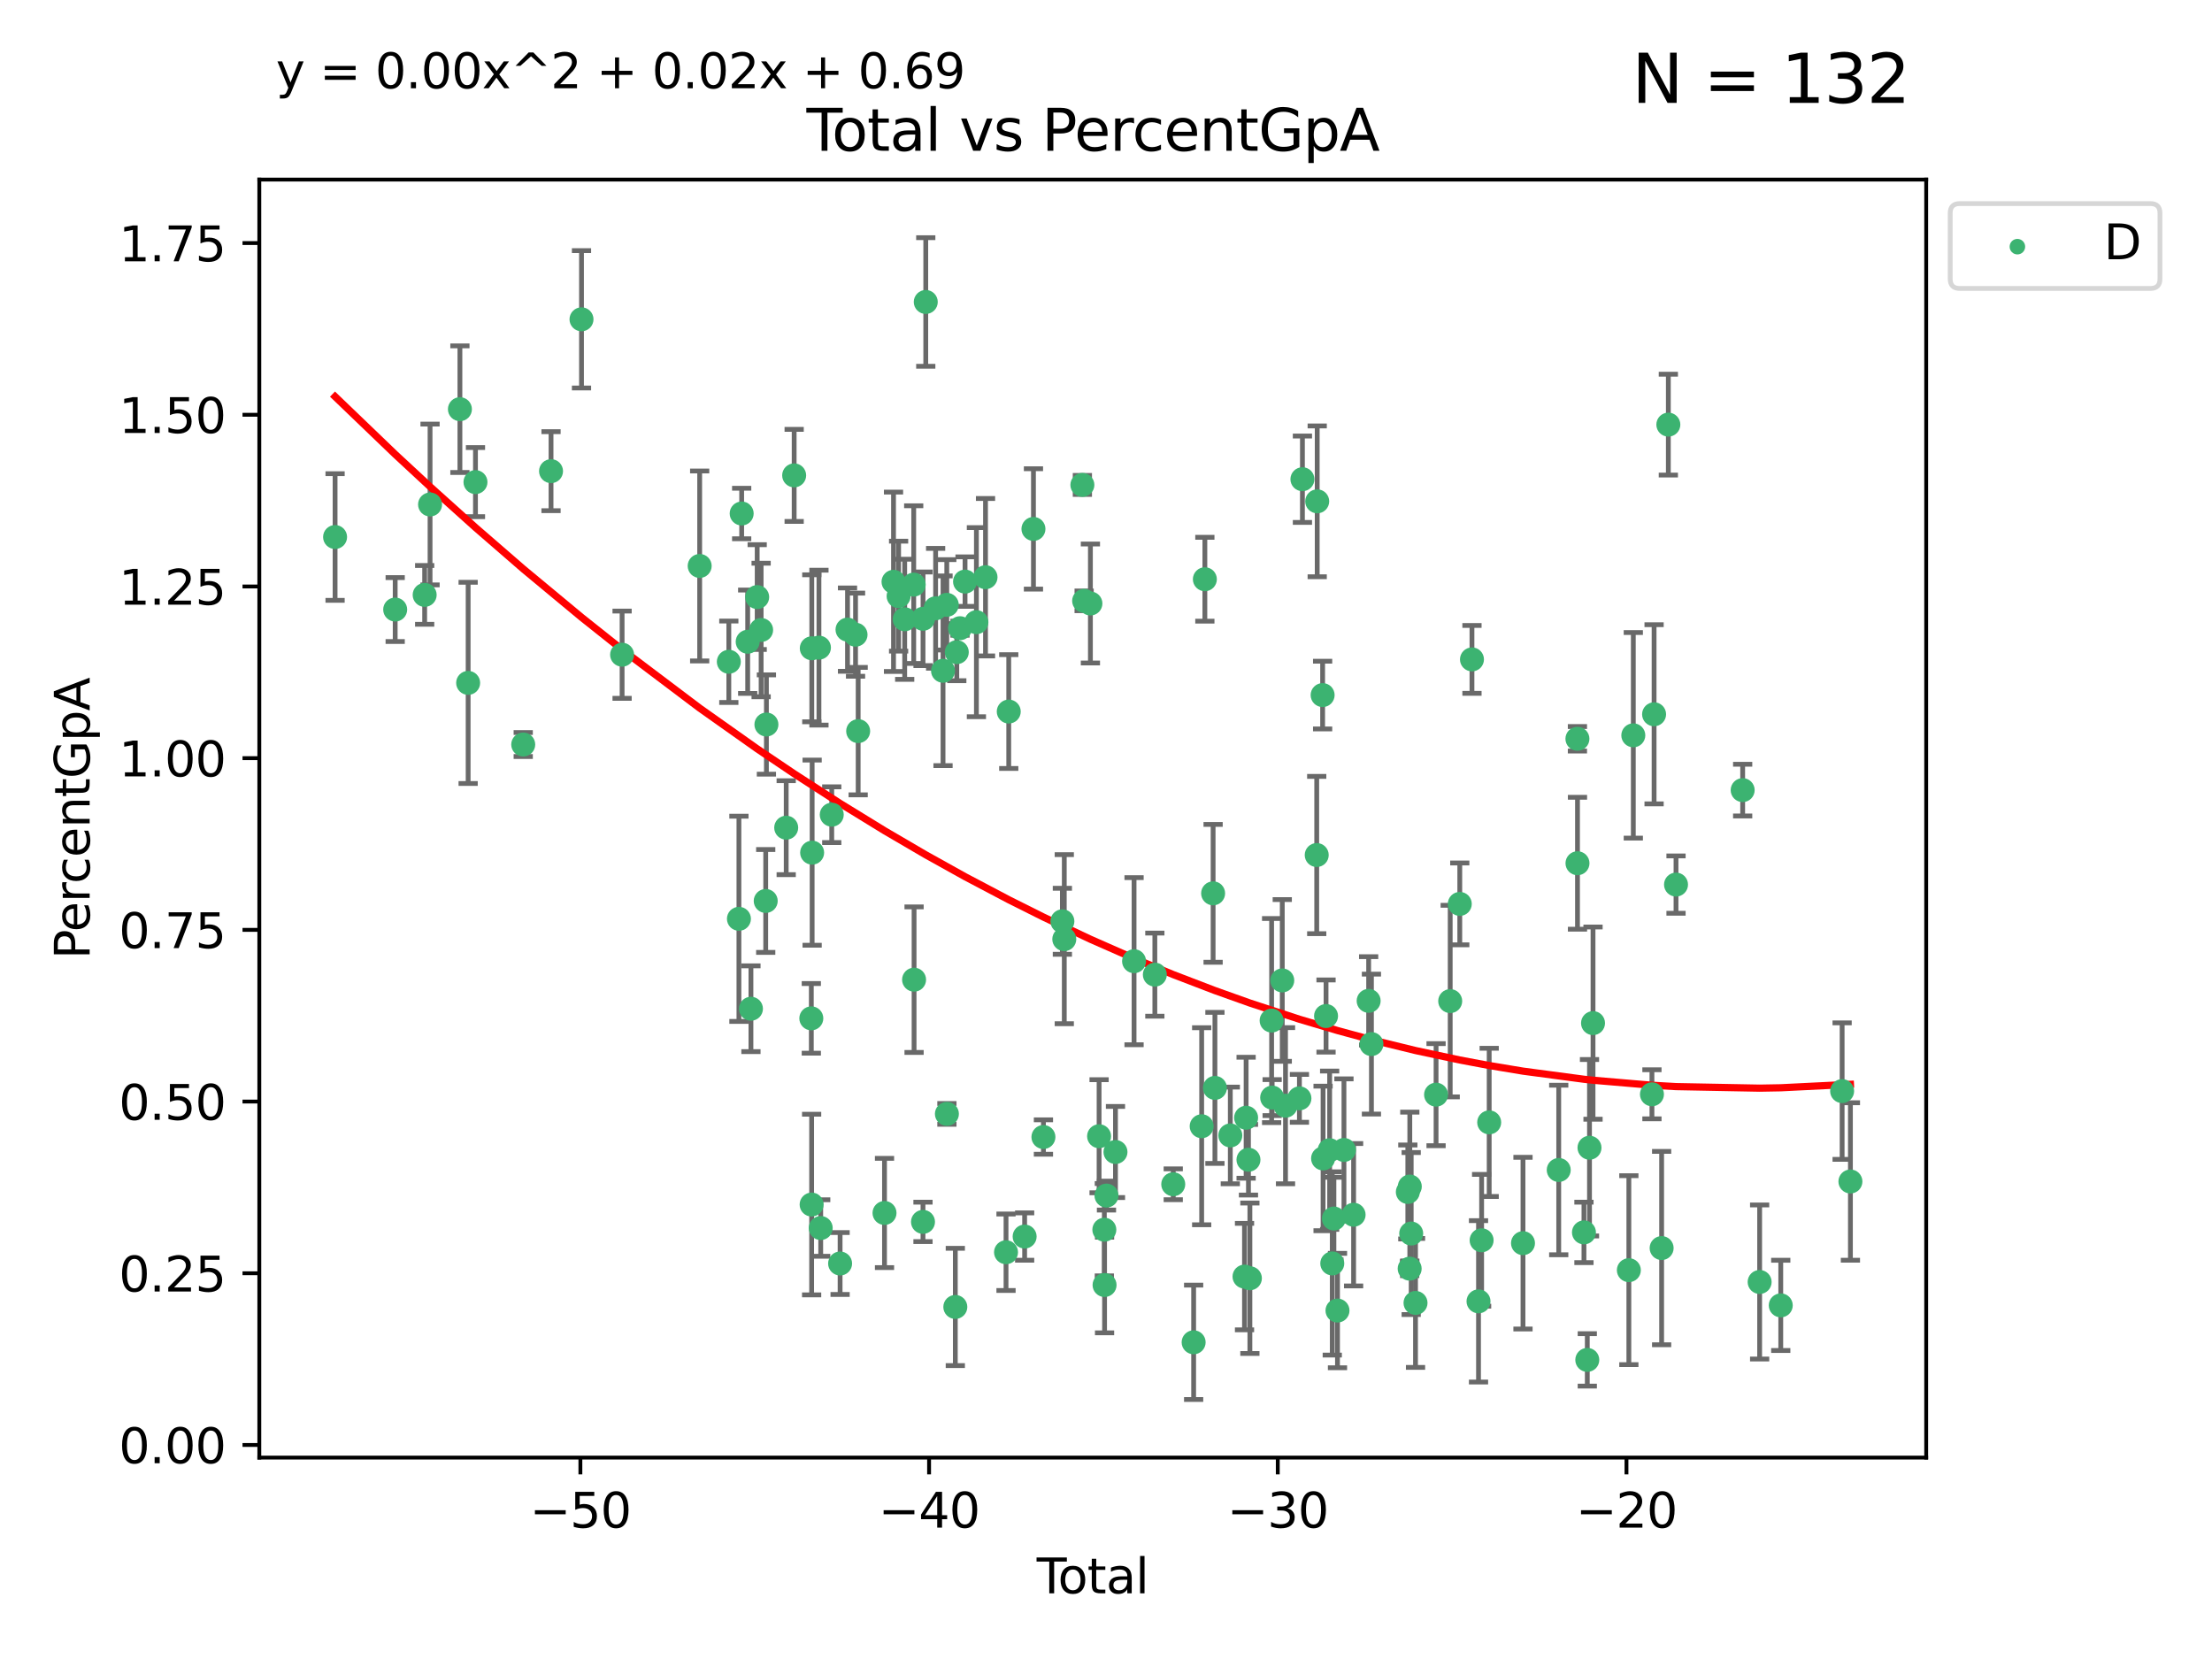 <?xml version="1.0" encoding="utf-8" standalone="no"?>
<!DOCTYPE svg PUBLIC "-//W3C//DTD SVG 1.1//EN"
  "http://www.w3.org/Graphics/SVG/1.1/DTD/svg11.dtd">
<svg xmlns:xlink="http://www.w3.org/1999/xlink" width="460.8pt" height="345.6pt" viewBox="0 0 460.8 345.6" xmlns="http://www.w3.org/2000/svg" version="1.1">
 <defs>
  <style type="text/css">*{stroke-linejoin: round; stroke-linecap: butt}</style>
 </defs>
 <g id="figure_1">
  <g id="patch_1">
   <path d="M 0 345.6 
L 460.8 345.6 
L 460.8 0 
L 0 0 
z
" style="fill: #ffffff"/>
  </g>
  <g id="axes_1">
   <g id="patch_2">
    <path d="M 54.02 303.64 
L 401.26 303.64 
L 401.26 37.411 
L 54.02 37.411 
z
" style="fill: #ffffff"/>
   </g>
   <g id="PathCollection_1">
    <defs>
     <path id="mc32b6471eb" d="M 0 1.118 
C 0.297 1.118 0.581 1 0.791 0.791 
C 1 0.581 1.118 0.297 1.118 0 
C 1.118 -0.297 1 -0.581 0.791 -0.791 
C 0.581 -1 0.297 -1.118 0 -1.118 
C -0.297 -1.118 -0.581 -1 -0.791 -0.791 
C -1 -0.581 -1.118 -0.297 -1.118 0 
C -1.118 0.297 -1 0.581 -0.791 0.791 
C -0.581 1 -0.297 1.118 0 1.118 
z
" style="stroke: #3cb371"/>
    </defs>
    <g clip-path="url(#p499f1bb536)">
     <use xlink:href="#mc32b6471eb" x="69.804" y="111.871" style="fill: #3cb371; stroke: #3cb371"/>
     <use xlink:href="#mc32b6471eb" x="82.325" y="126.98" style="fill: #3cb371; stroke: #3cb371"/>
     <use xlink:href="#mc32b6471eb" x="88.465" y="123.928" style="fill: #3cb371; stroke: #3cb371"/>
     <use xlink:href="#mc32b6471eb" x="89.589" y="105.092" style="fill: #3cb371; stroke: #3cb371"/>
     <use xlink:href="#mc32b6471eb" x="95.809" y="85.241" style="fill: #3cb371; stroke: #3cb371"/>
     <use xlink:href="#mc32b6471eb" x="97.523" y="142.258" style="fill: #3cb371; stroke: #3cb371"/>
     <use xlink:href="#mc32b6471eb" x="99.05" y="100.431" style="fill: #3cb371; stroke: #3cb371"/>
     <use xlink:href="#mc32b6471eb" x="108.997" y="155.096" style="fill: #3cb371; stroke: #3cb371"/>
     <use xlink:href="#mc32b6471eb" x="114.79" y="98.151" style="fill: #3cb371; stroke: #3cb371"/>
     <use xlink:href="#mc32b6471eb" x="121.138" y="66.518" style="fill: #3cb371; stroke: #3cb371"/>
     <use xlink:href="#mc32b6471eb" x="129.594" y="136.386" style="fill: #3cb371; stroke: #3cb371"/>
     <use xlink:href="#mc32b6471eb" x="145.755" y="117.898" style="fill: #3cb371; stroke: #3cb371"/>
     <use xlink:href="#mc32b6471eb" x="151.828" y="137.857" style="fill: #3cb371; stroke: #3cb371"/>
     <use xlink:href="#mc32b6471eb" x="153.932" y="191.406" style="fill: #3cb371; stroke: #3cb371"/>
     <use xlink:href="#mc32b6471eb" x="154.504" y="106.971" style="fill: #3cb371; stroke: #3cb371"/>
     <use xlink:href="#mc32b6471eb" x="155.756" y="133.687" style="fill: #3cb371; stroke: #3cb371"/>
     <use xlink:href="#mc32b6471eb" x="156.435" y="210.138" style="fill: #3cb371; stroke: #3cb371"/>
     <use xlink:href="#mc32b6471eb" x="157.736" y="124.381" style="fill: #3cb371; stroke: #3cb371"/>
     <use xlink:href="#mc32b6471eb" x="158.557" y="131.236" style="fill: #3cb371; stroke: #3cb371"/>
     <use xlink:href="#mc32b6471eb" x="159.513" y="187.687" style="fill: #3cb371; stroke: #3cb371"/>
     <use xlink:href="#mc32b6471eb" x="159.658" y="150.93" style="fill: #3cb371; stroke: #3cb371"/>
     <use xlink:href="#mc32b6471eb" x="163.78" y="172.421" style="fill: #3cb371; stroke: #3cb371"/>
     <use xlink:href="#mc32b6471eb" x="165.438" y="99.03" style="fill: #3cb371; stroke: #3cb371"/>
     <use xlink:href="#mc32b6471eb" x="169.012" y="212.14" style="fill: #3cb371; stroke: #3cb371"/>
     <use xlink:href="#mc32b6471eb" x="169.077" y="250.93" style="fill: #3cb371; stroke: #3cb371"/>
     <use xlink:href="#mc32b6471eb" x="169.112" y="135.049" style="fill: #3cb371; stroke: #3cb371"/>
     <use xlink:href="#mc32b6471eb" x="169.183" y="177.623" style="fill: #3cb371; stroke: #3cb371"/>
     <use xlink:href="#mc32b6471eb" x="170.601" y="134.914" style="fill: #3cb371; stroke: #3cb371"/>
     <use xlink:href="#mc32b6471eb" x="170.97" y="255.821" style="fill: #3cb371; stroke: #3cb371"/>
     <use xlink:href="#mc32b6471eb" x="173.268" y="169.716" style="fill: #3cb371; stroke: #3cb371"/>
     <use xlink:href="#mc32b6471eb" x="175.008" y="263.211" style="fill: #3cb371; stroke: #3cb371"/>
     <use xlink:href="#mc32b6471eb" x="176.553" y="131.161" style="fill: #3cb371; stroke: #3cb371"/>
     <use xlink:href="#mc32b6471eb" x="178.225" y="132.218" style="fill: #3cb371; stroke: #3cb371"/>
     <use xlink:href="#mc32b6471eb" x="178.772" y="152.307" style="fill: #3cb371; stroke: #3cb371"/>
     <use xlink:href="#mc32b6471eb" x="184.26" y="252.684" style="fill: #3cb371; stroke: #3cb371"/>
     <use xlink:href="#mc32b6471eb" x="186.137" y="121.196" style="fill: #3cb371; stroke: #3cb371"/>
     <use xlink:href="#mc32b6471eb" x="187.196" y="124.189" style="fill: #3cb371; stroke: #3cb371"/>
     <use xlink:href="#mc32b6471eb" x="188.464" y="129.006" style="fill: #3cb371; stroke: #3cb371"/>
     <use xlink:href="#mc32b6471eb" x="190.342" y="121.786" style="fill: #3cb371; stroke: #3cb371"/>
     <use xlink:href="#mc32b6471eb" x="190.419" y="204.084" style="fill: #3cb371; stroke: #3cb371"/>
     <use xlink:href="#mc32b6471eb" x="192.276" y="254.538" style="fill: #3cb371; stroke: #3cb371"/>
     <use xlink:href="#mc32b6471eb" x="192.285" y="128.906" style="fill: #3cb371; stroke: #3cb371"/>
     <use xlink:href="#mc32b6471eb" x="192.854" y="62.906" style="fill: #3cb371; stroke: #3cb371"/>
     <use xlink:href="#mc32b6471eb" x="194.907" y="126.722" style="fill: #3cb371; stroke: #3cb371"/>
     <use xlink:href="#mc32b6471eb" x="196.45" y="139.732" style="fill: #3cb371; stroke: #3cb371"/>
     <use xlink:href="#mc32b6471eb" x="197.232" y="125.998" style="fill: #3cb371; stroke: #3cb371"/>
     <use xlink:href="#mc32b6471eb" x="197.257" y="232.043" style="fill: #3cb371; stroke: #3cb371"/>
     <use xlink:href="#mc32b6471eb" x="199.011" y="272.261" style="fill: #3cb371; stroke: #3cb371"/>
     <use xlink:href="#mc32b6471eb" x="199.317" y="135.86" style="fill: #3cb371; stroke: #3cb371"/>
     <use xlink:href="#mc32b6471eb" x="199.989" y="130.868" style="fill: #3cb371; stroke: #3cb371"/>
     <use xlink:href="#mc32b6471eb" x="201.037" y="121.157" style="fill: #3cb371; stroke: #3cb371"/>
     <use xlink:href="#mc32b6471eb" x="203.404" y="129.611" style="fill: #3cb371; stroke: #3cb371"/>
     <use xlink:href="#mc32b6471eb" x="205.301" y="120.245" style="fill: #3cb371; stroke: #3cb371"/>
     <use xlink:href="#mc32b6471eb" x="209.573" y="260.864" style="fill: #3cb371; stroke: #3cb371"/>
     <use xlink:href="#mc32b6471eb" x="210.141" y="148.229" style="fill: #3cb371; stroke: #3cb371"/>
     <use xlink:href="#mc32b6471eb" x="213.45" y="257.595" style="fill: #3cb371; stroke: #3cb371"/>
     <use xlink:href="#mc32b6471eb" x="215.287" y="110.186" style="fill: #3cb371; stroke: #3cb371"/>
     <use xlink:href="#mc32b6471eb" x="217.366" y="236.861" style="fill: #3cb371; stroke: #3cb371"/>
     <use xlink:href="#mc32b6471eb" x="221.312" y="191.921" style="fill: #3cb371; stroke: #3cb371"/>
     <use xlink:href="#mc32b6471eb" x="221.71" y="195.644" style="fill: #3cb371; stroke: #3cb371"/>
     <use xlink:href="#mc32b6471eb" x="225.479" y="101.016" style="fill: #3cb371; stroke: #3cb371"/>
     <use xlink:href="#mc32b6471eb" x="225.845" y="125.166" style="fill: #3cb371; stroke: #3cb371"/>
     <use xlink:href="#mc32b6471eb" x="227.152" y="125.718" style="fill: #3cb371; stroke: #3cb371"/>
     <use xlink:href="#mc32b6471eb" x="228.96" y="236.698" style="fill: #3cb371; stroke: #3cb371"/>
     <use xlink:href="#mc32b6471eb" x="230.054" y="256.168" style="fill: #3cb371; stroke: #3cb371"/>
     <use xlink:href="#mc32b6471eb" x="230.101" y="267.693" style="fill: #3cb371; stroke: #3cb371"/>
     <use xlink:href="#mc32b6471eb" x="230.499" y="249.062" style="fill: #3cb371; stroke: #3cb371"/>
     <use xlink:href="#mc32b6471eb" x="232.375" y="239.982" style="fill: #3cb371; stroke: #3cb371"/>
     <use xlink:href="#mc32b6471eb" x="236.246" y="200.235" style="fill: #3cb371; stroke: #3cb371"/>
     <use xlink:href="#mc32b6471eb" x="240.575" y="203.033" style="fill: #3cb371; stroke: #3cb371"/>
     <use xlink:href="#mc32b6471eb" x="244.409" y="246.702" style="fill: #3cb371; stroke: #3cb371"/>
     <use xlink:href="#mc32b6471eb" x="248.657" y="279.625" style="fill: #3cb371; stroke: #3cb371"/>
     <use xlink:href="#mc32b6471eb" x="250.33" y="234.616" style="fill: #3cb371; stroke: #3cb371"/>
     <use xlink:href="#mc32b6471eb" x="250.995" y="120.665" style="fill: #3cb371; stroke: #3cb371"/>
     <use xlink:href="#mc32b6471eb" x="252.714" y="186.098" style="fill: #3cb371; stroke: #3cb371"/>
     <use xlink:href="#mc32b6471eb" x="253.091" y="226.626" style="fill: #3cb371; stroke: #3cb371"/>
     <use xlink:href="#mc32b6471eb" x="256.296" y="236.531" style="fill: #3cb371; stroke: #3cb371"/>
     <use xlink:href="#mc32b6471eb" x="259.255" y="265.938" style="fill: #3cb371; stroke: #3cb371"/>
     <use xlink:href="#mc32b6471eb" x="259.588" y="232.844" style="fill: #3cb371; stroke: #3cb371"/>
     <use xlink:href="#mc32b6471eb" x="260.078" y="241.595" style="fill: #3cb371; stroke: #3cb371"/>
     <use xlink:href="#mc32b6471eb" x="260.375" y="266.286" style="fill: #3cb371; stroke: #3cb371"/>
     <use xlink:href="#mc32b6471eb" x="264.901" y="212.603" style="fill: #3cb371; stroke: #3cb371"/>
     <use xlink:href="#mc32b6471eb" x="265.013" y="228.648" style="fill: #3cb371; stroke: #3cb371"/>
     <use xlink:href="#mc32b6471eb" x="267.119" y="204.241" style="fill: #3cb371; stroke: #3cb371"/>
     <use xlink:href="#mc32b6471eb" x="267.797" y="230.339" style="fill: #3cb371; stroke: #3cb371"/>
     <use xlink:href="#mc32b6471eb" x="270.694" y="228.808" style="fill: #3cb371; stroke: #3cb371"/>
     <use xlink:href="#mc32b6471eb" x="271.319" y="99.828" style="fill: #3cb371; stroke: #3cb371"/>
     <use xlink:href="#mc32b6471eb" x="274.297" y="178.119" style="fill: #3cb371; stroke: #3cb371"/>
     <use xlink:href="#mc32b6471eb" x="274.399" y="104.437" style="fill: #3cb371; stroke: #3cb371"/>
     <use xlink:href="#mc32b6471eb" x="275.527" y="144.798" style="fill: #3cb371; stroke: #3cb371"/>
     <use xlink:href="#mc32b6471eb" x="275.621" y="241.323" style="fill: #3cb371; stroke: #3cb371"/>
     <use xlink:href="#mc32b6471eb" x="276.239" y="211.657" style="fill: #3cb371; stroke: #3cb371"/>
     <use xlink:href="#mc32b6471eb" x="276.988" y="239.611" style="fill: #3cb371; stroke: #3cb371"/>
     <use xlink:href="#mc32b6471eb" x="277.537" y="263.197" style="fill: #3cb371; stroke: #3cb371"/>
     <use xlink:href="#mc32b6471eb" x="277.877" y="253.845" style="fill: #3cb371; stroke: #3cb371"/>
     <use xlink:href="#mc32b6471eb" x="278.624" y="273.013" style="fill: #3cb371; stroke: #3cb371"/>
     <use xlink:href="#mc32b6471eb" x="279.969" y="239.556" style="fill: #3cb371; stroke: #3cb371"/>
     <use xlink:href="#mc32b6471eb" x="281.98" y="253.053" style="fill: #3cb371; stroke: #3cb371"/>
     <use xlink:href="#mc32b6471eb" x="285.114" y="208.493" style="fill: #3cb371; stroke: #3cb371"/>
     <use xlink:href="#mc32b6471eb" x="285.695" y="217.503" style="fill: #3cb371; stroke: #3cb371"/>
     <use xlink:href="#mc32b6471eb" x="293.276" y="248.31" style="fill: #3cb371; stroke: #3cb371"/>
     <use xlink:href="#mc32b6471eb" x="293.659" y="264.284" style="fill: #3cb371; stroke: #3cb371"/>
     <use xlink:href="#mc32b6471eb" x="293.688" y="247.179" style="fill: #3cb371; stroke: #3cb371"/>
     <use xlink:href="#mc32b6471eb" x="293.979" y="256.968" style="fill: #3cb371; stroke: #3cb371"/>
     <use xlink:href="#mc32b6471eb" x="294.879" y="271.422" style="fill: #3cb371; stroke: #3cb371"/>
     <use xlink:href="#mc32b6471eb" x="299.159" y="228.038" style="fill: #3cb371; stroke: #3cb371"/>
     <use xlink:href="#mc32b6471eb" x="302.104" y="208.548" style="fill: #3cb371; stroke: #3cb371"/>
     <use xlink:href="#mc32b6471eb" x="304.099" y="188.3" style="fill: #3cb371; stroke: #3cb371"/>
     <use xlink:href="#mc32b6471eb" x="306.638" y="137.365" style="fill: #3cb371; stroke: #3cb371"/>
     <use xlink:href="#mc32b6471eb" x="308.002" y="271.094" style="fill: #3cb371; stroke: #3cb371"/>
     <use xlink:href="#mc32b6471eb" x="308.649" y="258.373" style="fill: #3cb371; stroke: #3cb371"/>
     <use xlink:href="#mc32b6471eb" x="310.226" y="233.811" style="fill: #3cb371; stroke: #3cb371"/>
     <use xlink:href="#mc32b6471eb" x="317.267" y="258.974" style="fill: #3cb371; stroke: #3cb371"/>
     <use xlink:href="#mc32b6471eb" x="324.712" y="243.728" style="fill: #3cb371; stroke: #3cb371"/>
     <use xlink:href="#mc32b6471eb" x="328.607" y="153.903" style="fill: #3cb371; stroke: #3cb371"/>
     <use xlink:href="#mc32b6471eb" x="328.62" y="179.829" style="fill: #3cb371; stroke: #3cb371"/>
     <use xlink:href="#mc32b6471eb" x="329.966" y="256.728" style="fill: #3cb371; stroke: #3cb371"/>
     <use xlink:href="#mc32b6471eb" x="330.662" y="283.29" style="fill: #3cb371; stroke: #3cb371"/>
     <use xlink:href="#mc32b6471eb" x="331.121" y="239.092" style="fill: #3cb371; stroke: #3cb371"/>
     <use xlink:href="#mc32b6471eb" x="331.856" y="213.133" style="fill: #3cb371; stroke: #3cb371"/>
     <use xlink:href="#mc32b6471eb" x="339.32" y="264.599" style="fill: #3cb371; stroke: #3cb371"/>
     <use xlink:href="#mc32b6471eb" x="340.249" y="153.183" style="fill: #3cb371; stroke: #3cb371"/>
     <use xlink:href="#mc32b6471eb" x="344.13" y="227.962" style="fill: #3cb371; stroke: #3cb371"/>
     <use xlink:href="#mc32b6471eb" x="344.576" y="148.797" style="fill: #3cb371; stroke: #3cb371"/>
     <use xlink:href="#mc32b6471eb" x="346.149" y="259.995" style="fill: #3cb371; stroke: #3cb371"/>
     <use xlink:href="#mc32b6471eb" x="347.546" y="88.456" style="fill: #3cb371; stroke: #3cb371"/>
     <use xlink:href="#mc32b6471eb" x="349.145" y="184.275" style="fill: #3cb371; stroke: #3cb371"/>
     <use xlink:href="#mc32b6471eb" x="363.029" y="164.595" style="fill: #3cb371; stroke: #3cb371"/>
     <use xlink:href="#mc32b6471eb" x="366.565" y="267.06" style="fill: #3cb371; stroke: #3cb371"/>
     <use xlink:href="#mc32b6471eb" x="370.965" y="271.933" style="fill: #3cb371; stroke: #3cb371"/>
     <use xlink:href="#mc32b6471eb" x="383.749" y="227.295" style="fill: #3cb371; stroke: #3cb371"/>
     <use xlink:href="#mc32b6471eb" x="385.476" y="246.126" style="fill: #3cb371; stroke: #3cb371"/>
    </g>
   </g>
   <g id="matplotlib.axis_1">
    <g id="xtick_1">
     <g id="line2d_1">
      <defs>
       <path id="m655f8ea8da" d="M 0 0 
L 0 3.5 
" style="stroke: #000000; stroke-width: 0.8"/>
      </defs>
      <g>
       <use xlink:href="#m655f8ea8da" x="120.904" y="303.64" style="stroke: #000000; stroke-width: 0.8"/>
      </g>
     </g>
     <g id="text_1">
      <!-- −50 -->
      <g transform="translate(110.351 318.238)scale(0.1 -0.1)">
       <defs>
        <path id="DejaVuSans-2212" d="M 678 2272 
L 4684 2272 
L 4684 1741 
L 678 1741 
L 678 2272 
z
" transform="scale(0.016)"/>
        <path id="DejaVuSans-35" d="M 691 4666 
L 3169 4666 
L 3169 4134 
L 1269 4134 
L 1269 2991 
Q 1406 3038 1543 3061 
Q 1681 3084 1819 3084 
Q 2600 3084 3056 2656 
Q 3513 2228 3513 1497 
Q 3513 744 3044 326 
Q 2575 -91 1722 -91 
Q 1428 -91 1123 -41 
Q 819 9 494 109 
L 494 744 
Q 775 591 1075 516 
Q 1375 441 1709 441 
Q 2250 441 2565 725 
Q 2881 1009 2881 1497 
Q 2881 1984 2565 2268 
Q 2250 2553 1709 2553 
Q 1456 2553 1204 2497 
Q 953 2441 691 2322 
L 691 4666 
z
" transform="scale(0.016)"/>
        <path id="DejaVuSans-30" d="M 2034 4250 
Q 1547 4250 1301 3770 
Q 1056 3291 1056 2328 
Q 1056 1369 1301 889 
Q 1547 409 2034 409 
Q 2525 409 2770 889 
Q 3016 1369 3016 2328 
Q 3016 3291 2770 3770 
Q 2525 4250 2034 4250 
z
M 2034 4750 
Q 2819 4750 3233 4129 
Q 3647 3509 3647 2328 
Q 3647 1150 3233 529 
Q 2819 -91 2034 -91 
Q 1250 -91 836 529 
Q 422 1150 422 2328 
Q 422 3509 836 4129 
Q 1250 4750 2034 4750 
z
" transform="scale(0.016)"/>
       </defs>
       <use xlink:href="#DejaVuSans-2212"/>
       <use xlink:href="#DejaVuSans-35" x="83.789"/>
       <use xlink:href="#DejaVuSans-30" x="147.412"/>
      </g>
     </g>
    </g>
    <g id="xtick_2">
     <g id="line2d_2">
      <g>
       <use xlink:href="#m655f8ea8da" x="193.544" y="303.64" style="stroke: #000000; stroke-width: 0.8"/>
      </g>
     </g>
     <g id="text_2">
      <!-- −40 -->
      <g transform="translate(182.991 318.238)scale(0.1 -0.1)">
       <defs>
        <path id="DejaVuSans-34" d="M 2419 4116 
L 825 1625 
L 2419 1625 
L 2419 4116 
z
M 2253 4666 
L 3047 4666 
L 3047 1625 
L 3713 1625 
L 3713 1100 
L 3047 1100 
L 3047 0 
L 2419 0 
L 2419 1100 
L 313 1100 
L 313 1709 
L 2253 4666 
z
" transform="scale(0.016)"/>
       </defs>
       <use xlink:href="#DejaVuSans-2212"/>
       <use xlink:href="#DejaVuSans-34" x="83.789"/>
       <use xlink:href="#DejaVuSans-30" x="147.412"/>
      </g>
     </g>
    </g>
    <g id="xtick_3">
     <g id="line2d_3">
      <g>
       <use xlink:href="#m655f8ea8da" x="266.184" y="303.64" style="stroke: #000000; stroke-width: 0.8"/>
      </g>
     </g>
     <g id="text_3">
      <!-- −30 -->
      <g transform="translate(255.632 318.238)scale(0.1 -0.1)">
       <defs>
        <path id="DejaVuSans-33" d="M 2597 2516 
Q 3050 2419 3304 2112 
Q 3559 1806 3559 1356 
Q 3559 666 3084 287 
Q 2609 -91 1734 -91 
Q 1441 -91 1130 -33 
Q 819 25 488 141 
L 488 750 
Q 750 597 1062 519 
Q 1375 441 1716 441 
Q 2309 441 2620 675 
Q 2931 909 2931 1356 
Q 2931 1769 2642 2001 
Q 2353 2234 1838 2234 
L 1294 2234 
L 1294 2753 
L 1863 2753 
Q 2328 2753 2575 2939 
Q 2822 3125 2822 3475 
Q 2822 3834 2567 4026 
Q 2313 4219 1838 4219 
Q 1578 4219 1281 4162 
Q 984 4106 628 3988 
L 628 4550 
Q 988 4650 1302 4700 
Q 1616 4750 1894 4750 
Q 2613 4750 3031 4423 
Q 3450 4097 3450 3541 
Q 3450 3153 3228 2886 
Q 3006 2619 2597 2516 
z
" transform="scale(0.016)"/>
       </defs>
       <use xlink:href="#DejaVuSans-2212"/>
       <use xlink:href="#DejaVuSans-33" x="83.789"/>
       <use xlink:href="#DejaVuSans-30" x="147.412"/>
      </g>
     </g>
    </g>
    <g id="xtick_4">
     <g id="line2d_4">
      <g>
       <use xlink:href="#m655f8ea8da" x="338.824" y="303.64" style="stroke: #000000; stroke-width: 0.8"/>
      </g>
     </g>
     <g id="text_4">
      <!-- −20 -->
      <g transform="translate(328.272 318.238)scale(0.1 -0.1)">
       <defs>
        <path id="DejaVuSans-32" d="M 1228 531 
L 3431 531 
L 3431 0 
L 469 0 
L 469 531 
Q 828 903 1448 1529 
Q 2069 2156 2228 2338 
Q 2531 2678 2651 2914 
Q 2772 3150 2772 3378 
Q 2772 3750 2511 3984 
Q 2250 4219 1831 4219 
Q 1534 4219 1204 4116 
Q 875 4013 500 3803 
L 500 4441 
Q 881 4594 1212 4672 
Q 1544 4750 1819 4750 
Q 2544 4750 2975 4387 
Q 3406 4025 3406 3419 
Q 3406 3131 3298 2873 
Q 3191 2616 2906 2266 
Q 2828 2175 2409 1742 
Q 1991 1309 1228 531 
z
" transform="scale(0.016)"/>
       </defs>
       <use xlink:href="#DejaVuSans-2212"/>
       <use xlink:href="#DejaVuSans-32" x="83.789"/>
       <use xlink:href="#DejaVuSans-30" x="147.412"/>
      </g>
     </g>
    </g>
    <g id="text_5">
     <!-- Total -->
     <g transform="translate(215.963 331.917)scale(0.1 -0.1)">
      <defs>
       <path id="DejaVuSans-54" d="M -19 4666 
L 3928 4666 
L 3928 4134 
L 2272 4134 
L 2272 0 
L 1638 0 
L 1638 4134 
L -19 4134 
L -19 4666 
z
" transform="scale(0.016)"/>
       <path id="DejaVuSans-6f" d="M 1959 3097 
Q 1497 3097 1228 2736 
Q 959 2375 959 1747 
Q 959 1119 1226 758 
Q 1494 397 1959 397 
Q 2419 397 2687 759 
Q 2956 1122 2956 1747 
Q 2956 2369 2687 2733 
Q 2419 3097 1959 3097 
z
M 1959 3584 
Q 2709 3584 3137 3096 
Q 3566 2609 3566 1747 
Q 3566 888 3137 398 
Q 2709 -91 1959 -91 
Q 1206 -91 779 398 
Q 353 888 353 1747 
Q 353 2609 779 3096 
Q 1206 3584 1959 3584 
z
" transform="scale(0.016)"/>
       <path id="DejaVuSans-74" d="M 1172 4494 
L 1172 3500 
L 2356 3500 
L 2356 3053 
L 1172 3053 
L 1172 1153 
Q 1172 725 1289 603 
Q 1406 481 1766 481 
L 2356 481 
L 2356 0 
L 1766 0 
Q 1100 0 847 248 
Q 594 497 594 1153 
L 594 3053 
L 172 3053 
L 172 3500 
L 594 3500 
L 594 4494 
L 1172 4494 
z
" transform="scale(0.016)"/>
       <path id="DejaVuSans-61" d="M 2194 1759 
Q 1497 1759 1228 1600 
Q 959 1441 959 1056 
Q 959 750 1161 570 
Q 1363 391 1709 391 
Q 2188 391 2477 730 
Q 2766 1069 2766 1631 
L 2766 1759 
L 2194 1759 
z
M 3341 1997 
L 3341 0 
L 2766 0 
L 2766 531 
Q 2569 213 2275 61 
Q 1981 -91 1556 -91 
Q 1019 -91 701 211 
Q 384 513 384 1019 
Q 384 1609 779 1909 
Q 1175 2209 1959 2209 
L 2766 2209 
L 2766 2266 
Q 2766 2663 2505 2880 
Q 2244 3097 1772 3097 
Q 1472 3097 1187 3025 
Q 903 2953 641 2809 
L 641 3341 
Q 956 3463 1253 3523 
Q 1550 3584 1831 3584 
Q 2591 3584 2966 3190 
Q 3341 2797 3341 1997 
z
" transform="scale(0.016)"/>
       <path id="DejaVuSans-6c" d="M 603 4863 
L 1178 4863 
L 1178 0 
L 603 0 
L 603 4863 
z
" transform="scale(0.016)"/>
      </defs>
      <use xlink:href="#DejaVuSans-54"/>
      <use xlink:href="#DejaVuSans-6f" x="44.084"/>
      <use xlink:href="#DejaVuSans-74" x="105.266"/>
      <use xlink:href="#DejaVuSans-61" x="144.475"/>
      <use xlink:href="#DejaVuSans-6c" x="205.754"/>
     </g>
    </g>
   </g>
   <g id="matplotlib.axis_2">
    <g id="ytick_1">
     <g id="line2d_5">
      <defs>
       <path id="m1ea83f1f82" d="M 0 0 
L -3.5 0 
" style="stroke: #000000; stroke-width: 0.8"/>
      </defs>
      <g>
       <use xlink:href="#m1ea83f1f82" x="54.02" y="301.015" style="stroke: #000000; stroke-width: 0.8"/>
      </g>
     </g>
     <g id="text_6">
      <!-- 0.00 -->
      <g transform="translate(24.754 304.814)scale(0.1 -0.1)">
       <defs>
        <path id="DejaVuSans-2e" d="M 684 794 
L 1344 794 
L 1344 0 
L 684 0 
L 684 794 
z
" transform="scale(0.016)"/>
       </defs>
       <use xlink:href="#DejaVuSans-30"/>
       <use xlink:href="#DejaVuSans-2e" x="63.623"/>
       <use xlink:href="#DejaVuSans-30" x="95.41"/>
       <use xlink:href="#DejaVuSans-30" x="159.033"/>
      </g>
     </g>
    </g>
    <g id="ytick_2">
     <g id="line2d_6">
      <g>
       <use xlink:href="#m1ea83f1f82" x="54.02" y="265.246" style="stroke: #000000; stroke-width: 0.8"/>
      </g>
     </g>
     <g id="text_7">
      <!-- 0.25 -->
      <g transform="translate(24.754 269.045)scale(0.1 -0.1)">
       <use xlink:href="#DejaVuSans-30"/>
       <use xlink:href="#DejaVuSans-2e" x="63.623"/>
       <use xlink:href="#DejaVuSans-32" x="95.41"/>
       <use xlink:href="#DejaVuSans-35" x="159.033"/>
      </g>
     </g>
    </g>
    <g id="ytick_3">
     <g id="line2d_7">
      <g>
       <use xlink:href="#m1ea83f1f82" x="54.02" y="229.477" style="stroke: #000000; stroke-width: 0.8"/>
      </g>
     </g>
     <g id="text_8">
      <!-- 0.50 -->
      <g transform="translate(24.754 233.276)scale(0.1 -0.1)">
       <use xlink:href="#DejaVuSans-30"/>
       <use xlink:href="#DejaVuSans-2e" x="63.623"/>
       <use xlink:href="#DejaVuSans-35" x="95.41"/>
       <use xlink:href="#DejaVuSans-30" x="159.033"/>
      </g>
     </g>
    </g>
    <g id="ytick_4">
     <g id="line2d_8">
      <g>
       <use xlink:href="#m1ea83f1f82" x="54.02" y="193.707" style="stroke: #000000; stroke-width: 0.8"/>
      </g>
     </g>
     <g id="text_9">
      <!-- 0.75 -->
      <g transform="translate(24.754 197.507)scale(0.1 -0.1)">
       <defs>
        <path id="DejaVuSans-37" d="M 525 4666 
L 3525 4666 
L 3525 4397 
L 1831 0 
L 1172 0 
L 2766 4134 
L 525 4134 
L 525 4666 
z
" transform="scale(0.016)"/>
       </defs>
       <use xlink:href="#DejaVuSans-30"/>
       <use xlink:href="#DejaVuSans-2e" x="63.623"/>
       <use xlink:href="#DejaVuSans-37" x="95.41"/>
       <use xlink:href="#DejaVuSans-35" x="159.033"/>
      </g>
     </g>
    </g>
    <g id="ytick_5">
     <g id="line2d_9">
      <g>
       <use xlink:href="#m1ea83f1f82" x="54.02" y="157.938" style="stroke: #000000; stroke-width: 0.8"/>
      </g>
     </g>
     <g id="text_10">
      <!-- 1.00 -->
      <g transform="translate(24.754 161.738)scale(0.1 -0.1)">
       <defs>
        <path id="DejaVuSans-31" d="M 794 531 
L 1825 531 
L 1825 4091 
L 703 3866 
L 703 4441 
L 1819 4666 
L 2450 4666 
L 2450 531 
L 3481 531 
L 3481 0 
L 794 0 
L 794 531 
z
" transform="scale(0.016)"/>
       </defs>
       <use xlink:href="#DejaVuSans-31"/>
       <use xlink:href="#DejaVuSans-2e" x="63.623"/>
       <use xlink:href="#DejaVuSans-30" x="95.41"/>
       <use xlink:href="#DejaVuSans-30" x="159.033"/>
      </g>
     </g>
    </g>
    <g id="ytick_6">
     <g id="line2d_10">
      <g>
       <use xlink:href="#m1ea83f1f82" x="54.02" y="122.169" style="stroke: #000000; stroke-width: 0.8"/>
      </g>
     </g>
     <g id="text_11">
      <!-- 1.25 -->
      <g transform="translate(24.754 125.968)scale(0.1 -0.1)">
       <use xlink:href="#DejaVuSans-31"/>
       <use xlink:href="#DejaVuSans-2e" x="63.623"/>
       <use xlink:href="#DejaVuSans-32" x="95.41"/>
       <use xlink:href="#DejaVuSans-35" x="159.033"/>
      </g>
     </g>
    </g>
    <g id="ytick_7">
     <g id="line2d_11">
      <g>
       <use xlink:href="#m1ea83f1f82" x="54.02" y="86.4" style="stroke: #000000; stroke-width: 0.8"/>
      </g>
     </g>
     <g id="text_12">
      <!-- 1.50 -->
      <g transform="translate(24.754 90.199)scale(0.1 -0.1)">
       <use xlink:href="#DejaVuSans-31"/>
       <use xlink:href="#DejaVuSans-2e" x="63.623"/>
       <use xlink:href="#DejaVuSans-35" x="95.41"/>
       <use xlink:href="#DejaVuSans-30" x="159.033"/>
      </g>
     </g>
    </g>
    <g id="ytick_8">
     <g id="line2d_12">
      <g>
       <use xlink:href="#m1ea83f1f82" x="54.02" y="50.631" style="stroke: #000000; stroke-width: 0.8"/>
      </g>
     </g>
     <g id="text_13">
      <!-- 1.75 -->
      <g transform="translate(24.754 54.43)scale(0.1 -0.1)">
       <use xlink:href="#DejaVuSans-31"/>
       <use xlink:href="#DejaVuSans-2e" x="63.623"/>
       <use xlink:href="#DejaVuSans-37" x="95.41"/>
       <use xlink:href="#DejaVuSans-35" x="159.033"/>
      </g>
     </g>
    </g>
    <g id="text_14">
     <!-- PercentGpA -->
     <g transform="translate(18.675 199.802)rotate(-90)scale(0.1 -0.1)">
      <defs>
       <path id="DejaVuSans-50" d="M 1259 4147 
L 1259 2394 
L 2053 2394 
Q 2494 2394 2734 2622 
Q 2975 2850 2975 3272 
Q 2975 3691 2734 3919 
Q 2494 4147 2053 4147 
L 1259 4147 
z
M 628 4666 
L 2053 4666 
Q 2838 4666 3239 4311 
Q 3641 3956 3641 3272 
Q 3641 2581 3239 2228 
Q 2838 1875 2053 1875 
L 1259 1875 
L 1259 0 
L 628 0 
L 628 4666 
z
" transform="scale(0.016)"/>
       <path id="DejaVuSans-65" d="M 3597 1894 
L 3597 1613 
L 953 1613 
Q 991 1019 1311 708 
Q 1631 397 2203 397 
Q 2534 397 2845 478 
Q 3156 559 3463 722 
L 3463 178 
Q 3153 47 2828 -22 
Q 2503 -91 2169 -91 
Q 1331 -91 842 396 
Q 353 884 353 1716 
Q 353 2575 817 3079 
Q 1281 3584 2069 3584 
Q 2775 3584 3186 3129 
Q 3597 2675 3597 1894 
z
M 3022 2063 
Q 3016 2534 2758 2815 
Q 2500 3097 2075 3097 
Q 1594 3097 1305 2825 
Q 1016 2553 972 2059 
L 3022 2063 
z
" transform="scale(0.016)"/>
       <path id="DejaVuSans-72" d="M 2631 2963 
Q 2534 3019 2420 3045 
Q 2306 3072 2169 3072 
Q 1681 3072 1420 2755 
Q 1159 2438 1159 1844 
L 1159 0 
L 581 0 
L 581 3500 
L 1159 3500 
L 1159 2956 
Q 1341 3275 1631 3429 
Q 1922 3584 2338 3584 
Q 2397 3584 2469 3576 
Q 2541 3569 2628 3553 
L 2631 2963 
z
" transform="scale(0.016)"/>
       <path id="DejaVuSans-63" d="M 3122 3366 
L 3122 2828 
Q 2878 2963 2633 3030 
Q 2388 3097 2138 3097 
Q 1578 3097 1268 2742 
Q 959 2388 959 1747 
Q 959 1106 1268 751 
Q 1578 397 2138 397 
Q 2388 397 2633 464 
Q 2878 531 3122 666 
L 3122 134 
Q 2881 22 2623 -34 
Q 2366 -91 2075 -91 
Q 1284 -91 818 406 
Q 353 903 353 1747 
Q 353 2603 823 3093 
Q 1294 3584 2113 3584 
Q 2378 3584 2631 3529 
Q 2884 3475 3122 3366 
z
" transform="scale(0.016)"/>
       <path id="DejaVuSans-6e" d="M 3513 2113 
L 3513 0 
L 2938 0 
L 2938 2094 
Q 2938 2591 2744 2837 
Q 2550 3084 2163 3084 
Q 1697 3084 1428 2787 
Q 1159 2491 1159 1978 
L 1159 0 
L 581 0 
L 581 3500 
L 1159 3500 
L 1159 2956 
Q 1366 3272 1645 3428 
Q 1925 3584 2291 3584 
Q 2894 3584 3203 3211 
Q 3513 2838 3513 2113 
z
" transform="scale(0.016)"/>
       <path id="DejaVuSans-47" d="M 3809 666 
L 3809 1919 
L 2778 1919 
L 2778 2438 
L 4434 2438 
L 4434 434 
Q 4069 175 3628 42 
Q 3188 -91 2688 -91 
Q 1594 -91 976 548 
Q 359 1188 359 2328 
Q 359 3472 976 4111 
Q 1594 4750 2688 4750 
Q 3144 4750 3555 4637 
Q 3966 4525 4313 4306 
L 4313 3634 
Q 3963 3931 3569 4081 
Q 3175 4231 2741 4231 
Q 1884 4231 1454 3753 
Q 1025 3275 1025 2328 
Q 1025 1384 1454 906 
Q 1884 428 2741 428 
Q 3075 428 3337 486 
Q 3600 544 3809 666 
z
" transform="scale(0.016)"/>
       <path id="DejaVuSans-70" d="M 1159 525 
L 1159 -1331 
L 581 -1331 
L 581 3500 
L 1159 3500 
L 1159 2969 
Q 1341 3281 1617 3432 
Q 1894 3584 2278 3584 
Q 2916 3584 3314 3078 
Q 3713 2572 3713 1747 
Q 3713 922 3314 415 
Q 2916 -91 2278 -91 
Q 1894 -91 1617 61 
Q 1341 213 1159 525 
z
M 3116 1747 
Q 3116 2381 2855 2742 
Q 2594 3103 2138 3103 
Q 1681 3103 1420 2742 
Q 1159 2381 1159 1747 
Q 1159 1113 1420 752 
Q 1681 391 2138 391 
Q 2594 391 2855 752 
Q 3116 1113 3116 1747 
z
" transform="scale(0.016)"/>
       <path id="DejaVuSans-41" d="M 2188 4044 
L 1331 1722 
L 3047 1722 
L 2188 4044 
z
M 1831 4666 
L 2547 4666 
L 4325 0 
L 3669 0 
L 3244 1197 
L 1141 1197 
L 716 0 
L 50 0 
L 1831 4666 
z
" transform="scale(0.016)"/>
      </defs>
      <use xlink:href="#DejaVuSans-50"/>
      <use xlink:href="#DejaVuSans-65" x="56.678"/>
      <use xlink:href="#DejaVuSans-72" x="118.201"/>
      <use xlink:href="#DejaVuSans-63" x="157.064"/>
      <use xlink:href="#DejaVuSans-65" x="212.045"/>
      <use xlink:href="#DejaVuSans-6e" x="273.568"/>
      <use xlink:href="#DejaVuSans-74" x="336.947"/>
      <use xlink:href="#DejaVuSans-47" x="376.156"/>
      <use xlink:href="#DejaVuSans-70" x="453.646"/>
      <use xlink:href="#DejaVuSans-41" x="517.123"/>
     </g>
    </g>
   </g>
   <g id="LineCollection_1">
    <path d="M 69.804 125.06 
L 69.804 98.681 
" clip-path="url(#p499f1bb536)" style="fill: none; stroke: #696969"/>
    <path d="M 82.325 133.638 
L 82.325 120.323 
" clip-path="url(#p499f1bb536)" style="fill: none; stroke: #696969"/>
    <path d="M 88.465 130.05 
L 88.465 117.806 
" clip-path="url(#p499f1bb536)" style="fill: none; stroke: #696969"/>
    <path d="M 89.589 121.839 
L 89.589 88.344 
" clip-path="url(#p499f1bb536)" style="fill: none; stroke: #696969"/>
    <path d="M 95.809 98.428 
L 95.809 72.054 
" clip-path="url(#p499f1bb536)" style="fill: none; stroke: #696969"/>
    <path d="M 97.523 163.214 
L 97.523 121.301 
" clip-path="url(#p499f1bb536)" style="fill: none; stroke: #696969"/>
    <path d="M 99.05 107.63 
L 99.05 93.232 
" clip-path="url(#p499f1bb536)" style="fill: none; stroke: #696969"/>
    <path d="M 108.997 157.592 
L 108.997 152.599 
" clip-path="url(#p499f1bb536)" style="fill: none; stroke: #696969"/>
    <path d="M 114.79 106.379 
L 114.79 89.923 
" clip-path="url(#p499f1bb536)" style="fill: none; stroke: #696969"/>
    <path d="M 121.138 80.823 
L 121.138 52.213 
" clip-path="url(#p499f1bb536)" style="fill: none; stroke: #696969"/>
    <path d="M 129.594 145.477 
L 129.594 127.295 
" clip-path="url(#p499f1bb536)" style="fill: none; stroke: #696969"/>
    <path d="M 145.755 137.686 
L 145.755 98.11 
" clip-path="url(#p499f1bb536)" style="fill: none; stroke: #696969"/>
    <path d="M 151.828 146.339 
L 151.828 129.375 
" clip-path="url(#p499f1bb536)" style="fill: none; stroke: #696969"/>
    <path d="M 153.932 212.781 
L 153.932 170.03 
" clip-path="url(#p499f1bb536)" style="fill: none; stroke: #696969"/>
    <path d="M 154.504 112.232 
L 154.504 101.71 
" clip-path="url(#p499f1bb536)" style="fill: none; stroke: #696969"/>
    <path d="M 155.756 144.455 
L 155.756 122.918 
" clip-path="url(#p499f1bb536)" style="fill: none; stroke: #696969"/>
    <path d="M 156.435 219.072 
L 156.435 201.205 
" clip-path="url(#p499f1bb536)" style="fill: none; stroke: #696969"/>
    <path d="M 157.736 135.296 
L 157.736 113.467 
" clip-path="url(#p499f1bb536)" style="fill: none; stroke: #696969"/>
    <path d="M 158.557 145.145 
L 158.557 117.327 
" clip-path="url(#p499f1bb536)" style="fill: none; stroke: #696969"/>
    <path d="M 159.513 198.404 
L 159.513 176.97 
" clip-path="url(#p499f1bb536)" style="fill: none; stroke: #696969"/>
    <path d="M 159.658 161.272 
L 159.658 140.587 
" clip-path="url(#p499f1bb536)" style="fill: none; stroke: #696969"/>
    <path d="M 163.78 182.206 
L 163.78 162.636 
" clip-path="url(#p499f1bb536)" style="fill: none; stroke: #696969"/>
    <path d="M 165.438 108.618 
L 165.438 89.443 
" clip-path="url(#p499f1bb536)" style="fill: none; stroke: #696969"/>
    <path d="M 169.012 219.393 
L 169.012 204.888 
" clip-path="url(#p499f1bb536)" style="fill: none; stroke: #696969"/>
    <path d="M 169.077 269.748 
L 169.077 232.112 
" clip-path="url(#p499f1bb536)" style="fill: none; stroke: #696969"/>
    <path d="M 169.112 150.359 
L 169.112 119.738 
" clip-path="url(#p499f1bb536)" style="fill: none; stroke: #696969"/>
    <path d="M 169.183 196.911 
L 169.183 158.335 
" clip-path="url(#p499f1bb536)" style="fill: none; stroke: #696969"/>
    <path d="M 170.601 151.049 
L 170.601 118.779 
" clip-path="url(#p499f1bb536)" style="fill: none; stroke: #696969"/>
    <path d="M 170.97 261.708 
L 170.97 249.933 
" clip-path="url(#p499f1bb536)" style="fill: none; stroke: #696969"/>
    <path d="M 173.268 175.523 
L 173.268 163.909 
" clip-path="url(#p499f1bb536)" style="fill: none; stroke: #696969"/>
    <path d="M 175.008 269.661 
L 175.008 256.76 
" clip-path="url(#p499f1bb536)" style="fill: none; stroke: #696969"/>
    <path d="M 176.553 139.843 
L 176.553 122.48 
" clip-path="url(#p499f1bb536)" style="fill: none; stroke: #696969"/>
    <path d="M 178.225 140.879 
L 178.225 123.556 
" clip-path="url(#p499f1bb536)" style="fill: none; stroke: #696969"/>
    <path d="M 178.772 165.582 
L 178.772 139.033 
" clip-path="url(#p499f1bb536)" style="fill: none; stroke: #696969"/>
    <path d="M 184.26 264.059 
L 184.26 241.309 
" clip-path="url(#p499f1bb536)" style="fill: none; stroke: #696969"/>
    <path d="M 186.137 139.88 
L 186.137 102.511 
" clip-path="url(#p499f1bb536)" style="fill: none; stroke: #696969"/>
    <path d="M 187.196 135.645 
L 187.196 112.734 
" clip-path="url(#p499f1bb536)" style="fill: none; stroke: #696969"/>
    <path d="M 188.464 141.52 
L 188.464 116.493 
" clip-path="url(#p499f1bb536)" style="fill: none; stroke: #696969"/>
    <path d="M 190.342 138.209 
L 190.342 105.364 
" clip-path="url(#p499f1bb536)" style="fill: none; stroke: #696969"/>
    <path d="M 190.419 219.242 
L 190.419 188.925 
" clip-path="url(#p499f1bb536)" style="fill: none; stroke: #696969"/>
    <path d="M 192.276 258.644 
L 192.276 250.433 
" clip-path="url(#p499f1bb536)" style="fill: none; stroke: #696969"/>
    <path d="M 192.285 138.657 
L 192.285 119.156 
" clip-path="url(#p499f1bb536)" style="fill: none; stroke: #696969"/>
    <path d="M 192.854 76.299 
L 192.854 49.513 
" clip-path="url(#p499f1bb536)" style="fill: none; stroke: #696969"/>
    <path d="M 194.907 139.203 
L 194.907 114.241 
" clip-path="url(#p499f1bb536)" style="fill: none; stroke: #696969"/>
    <path d="M 196.45 159.491 
L 196.45 119.973 
" clip-path="url(#p499f1bb536)" style="fill: none; stroke: #696969"/>
    <path d="M 197.232 135.411 
L 197.232 116.585 
" clip-path="url(#p499f1bb536)" style="fill: none; stroke: #696969"/>
    <path d="M 197.257 234.21 
L 197.257 229.875 
" clip-path="url(#p499f1bb536)" style="fill: none; stroke: #696969"/>
    <path d="M 199.011 284.48 
L 199.011 260.042 
" clip-path="url(#p499f1bb536)" style="fill: none; stroke: #696969"/>
    <path d="M 199.317 141.802 
L 199.317 129.917 
" clip-path="url(#p499f1bb536)" style="fill: none; stroke: #696969"/>
    <path d="M 199.989 132.337 
L 199.989 129.399 
" clip-path="url(#p499f1bb536)" style="fill: none; stroke: #696969"/>
    <path d="M 201.037 126.311 
L 201.037 116.002 
" clip-path="url(#p499f1bb536)" style="fill: none; stroke: #696969"/>
    <path d="M 203.404 149.309 
L 203.404 109.913 
" clip-path="url(#p499f1bb536)" style="fill: none; stroke: #696969"/>
    <path d="M 205.301 136.644 
L 205.301 103.845 
" clip-path="url(#p499f1bb536)" style="fill: none; stroke: #696969"/>
    <path d="M 209.573 268.829 
L 209.573 252.899 
" clip-path="url(#p499f1bb536)" style="fill: none; stroke: #696969"/>
    <path d="M 210.141 160.082 
L 210.141 136.376 
" clip-path="url(#p499f1bb536)" style="fill: none; stroke: #696969"/>
    <path d="M 213.45 262.525 
L 213.45 252.664 
" clip-path="url(#p499f1bb536)" style="fill: none; stroke: #696969"/>
    <path d="M 215.287 122.722 
L 215.287 97.649 
" clip-path="url(#p499f1bb536)" style="fill: none; stroke: #696969"/>
    <path d="M 217.366 240.443 
L 217.366 233.279 
" clip-path="url(#p499f1bb536)" style="fill: none; stroke: #696969"/>
    <path d="M 221.312 198.796 
L 221.312 185.045 
" clip-path="url(#p499f1bb536)" style="fill: none; stroke: #696969"/>
    <path d="M 221.71 213.257 
L 221.71 178.032 
" clip-path="url(#p499f1bb536)" style="fill: none; stroke: #696969"/>
    <path d="M 225.479 102.996 
L 225.479 99.036 
" clip-path="url(#p499f1bb536)" style="fill: none; stroke: #696969"/>
    <path d="M 225.845 127.219 
L 225.845 123.112 
" clip-path="url(#p499f1bb536)" style="fill: none; stroke: #696969"/>
    <path d="M 227.152 138.108 
L 227.152 113.328 
" clip-path="url(#p499f1bb536)" style="fill: none; stroke: #696969"/>
    <path d="M 228.96 248.474 
L 228.96 224.921 
" clip-path="url(#p499f1bb536)" style="fill: none; stroke: #696969"/>
    <path d="M 230.054 265.781 
L 230.054 246.556 
" clip-path="url(#p499f1bb536)" style="fill: none; stroke: #696969"/>
    <path d="M 230.101 277.655 
L 230.101 257.731 
" clip-path="url(#p499f1bb536)" style="fill: none; stroke: #696969"/>
    <path d="M 230.499 252.074 
L 230.499 246.049 
" clip-path="url(#p499f1bb536)" style="fill: none; stroke: #696969"/>
    <path d="M 232.375 249.47 
L 232.375 230.494 
" clip-path="url(#p499f1bb536)" style="fill: none; stroke: #696969"/>
    <path d="M 236.246 217.64 
L 236.246 182.83 
" clip-path="url(#p499f1bb536)" style="fill: none; stroke: #696969"/>
    <path d="M 240.575 211.689 
L 240.575 194.377 
" clip-path="url(#p499f1bb536)" style="fill: none; stroke: #696969"/>
    <path d="M 244.409 249.916 
L 244.409 243.489 
" clip-path="url(#p499f1bb536)" style="fill: none; stroke: #696969"/>
    <path d="M 248.657 291.539 
L 248.657 267.712 
" clip-path="url(#p499f1bb536)" style="fill: none; stroke: #696969"/>
    <path d="M 250.33 255.138 
L 250.33 214.095 
" clip-path="url(#p499f1bb536)" style="fill: none; stroke: #696969"/>
    <path d="M 250.995 129.399 
L 250.995 111.93 
" clip-path="url(#p499f1bb536)" style="fill: none; stroke: #696969"/>
    <path d="M 252.714 200.454 
L 252.714 171.741 
" clip-path="url(#p499f1bb536)" style="fill: none; stroke: #696969"/>
    <path d="M 253.091 242.361 
L 253.091 210.891 
" clip-path="url(#p499f1bb536)" style="fill: none; stroke: #696969"/>
    <path d="M 256.296 246.601 
L 256.296 226.461 
" clip-path="url(#p499f1bb536)" style="fill: none; stroke: #696969"/>
    <path d="M 259.255 277.029 
L 259.255 254.846 
" clip-path="url(#p499f1bb536)" style="fill: none; stroke: #696969"/>
    <path d="M 259.588 245.447 
L 259.588 220.24 
" clip-path="url(#p499f1bb536)" style="fill: none; stroke: #696969"/>
    <path d="M 260.078 248.952 
L 260.078 234.238 
" clip-path="url(#p499f1bb536)" style="fill: none; stroke: #696969"/>
    <path d="M 260.375 281.958 
L 260.375 250.613 
" clip-path="url(#p499f1bb536)" style="fill: none; stroke: #696969"/>
    <path d="M 264.901 233.859 
L 264.901 191.346 
" clip-path="url(#p499f1bb536)" style="fill: none; stroke: #696969"/>
    <path d="M 265.013 232.396 
L 265.013 224.9 
" clip-path="url(#p499f1bb536)" style="fill: none; stroke: #696969"/>
    <path d="M 267.119 221.088 
L 267.119 187.395 
" clip-path="url(#p499f1bb536)" style="fill: none; stroke: #696969"/>
    <path d="M 267.797 246.6 
L 267.797 214.077 
" clip-path="url(#p499f1bb536)" style="fill: none; stroke: #696969"/>
    <path d="M 270.694 233.793 
L 270.694 223.822 
" clip-path="url(#p499f1bb536)" style="fill: none; stroke: #696969"/>
    <path d="M 271.319 108.825 
L 271.319 90.831 
" clip-path="url(#p499f1bb536)" style="fill: none; stroke: #696969"/>
    <path d="M 274.297 194.503 
L 274.297 161.735 
" clip-path="url(#p499f1bb536)" style="fill: none; stroke: #696969"/>
    <path d="M 274.399 120.142 
L 274.399 88.732 
" clip-path="url(#p499f1bb536)" style="fill: none; stroke: #696969"/>
    <path d="M 275.527 151.851 
L 275.527 137.744 
" clip-path="url(#p499f1bb536)" style="fill: none; stroke: #696969"/>
    <path d="M 275.621 256.377 
L 275.621 226.268 
" clip-path="url(#p499f1bb536)" style="fill: none; stroke: #696969"/>
    <path d="M 276.239 219.172 
L 276.239 204.141 
" clip-path="url(#p499f1bb536)" style="fill: none; stroke: #696969"/>
    <path d="M 276.988 256.103 
L 276.988 223.119 
" clip-path="url(#p499f1bb536)" style="fill: none; stroke: #696969"/>
    <path d="M 277.537 282.288 
L 277.537 244.106 
" clip-path="url(#p499f1bb536)" style="fill: none; stroke: #696969"/>
    <path d="M 277.877 262.444 
L 277.877 245.247 
" clip-path="url(#p499f1bb536)" style="fill: none; stroke: #696969"/>
    <path d="M 278.624 284.929 
L 278.624 261.097 
" clip-path="url(#p499f1bb536)" style="fill: none; stroke: #696969"/>
    <path d="M 279.969 254.365 
L 279.969 224.747 
" clip-path="url(#p499f1bb536)" style="fill: none; stroke: #696969"/>
    <path d="M 281.98 267.888 
L 281.98 238.218 
" clip-path="url(#p499f1bb536)" style="fill: none; stroke: #696969"/>
    <path d="M 285.114 217.698 
L 285.114 199.289 
" clip-path="url(#p499f1bb536)" style="fill: none; stroke: #696969"/>
    <path d="M 285.695 232.076 
L 285.695 202.93 
" clip-path="url(#p499f1bb536)" style="fill: none; stroke: #696969"/>
    <path d="M 293.276 258.096 
L 293.276 238.524 
" clip-path="url(#p499f1bb536)" style="fill: none; stroke: #696969"/>
    <path d="M 293.659 265.742 
L 293.659 262.827 
" clip-path="url(#p499f1bb536)" style="fill: none; stroke: #696969"/>
    <path d="M 293.688 262.68 
L 293.688 231.678 
" clip-path="url(#p499f1bb536)" style="fill: none; stroke: #696969"/>
    <path d="M 293.979 273.842 
L 293.979 240.094 
" clip-path="url(#p499f1bb536)" style="fill: none; stroke: #696969"/>
    <path d="M 294.879 284.853 
L 294.879 257.991 
" clip-path="url(#p499f1bb536)" style="fill: none; stroke: #696969"/>
    <path d="M 299.159 238.67 
L 299.159 217.407 
" clip-path="url(#p499f1bb536)" style="fill: none; stroke: #696969"/>
    <path d="M 302.104 228.505 
L 302.104 188.59 
" clip-path="url(#p499f1bb536)" style="fill: none; stroke: #696969"/>
    <path d="M 304.099 196.826 
L 304.099 179.774 
" clip-path="url(#p499f1bb536)" style="fill: none; stroke: #696969"/>
    <path d="M 306.638 144.431 
L 306.638 130.299 
" clip-path="url(#p499f1bb536)" style="fill: none; stroke: #696969"/>
    <path d="M 308.002 287.906 
L 308.002 254.283 
" clip-path="url(#p499f1bb536)" style="fill: none; stroke: #696969"/>
    <path d="M 308.649 272.099 
L 308.649 244.647 
" clip-path="url(#p499f1bb536)" style="fill: none; stroke: #696969"/>
    <path d="M 310.226 249.25 
L 310.226 218.373 
" clip-path="url(#p499f1bb536)" style="fill: none; stroke: #696969"/>
    <path d="M 317.267 276.859 
L 317.267 241.089 
" clip-path="url(#p499f1bb536)" style="fill: none; stroke: #696969"/>
    <path d="M 324.712 261.391 
L 324.712 226.065 
" clip-path="url(#p499f1bb536)" style="fill: none; stroke: #696969"/>
    <path d="M 328.607 156.454 
L 328.607 151.352 
" clip-path="url(#p499f1bb536)" style="fill: none; stroke: #696969"/>
    <path d="M 328.62 193.57 
L 328.62 166.087 
" clip-path="url(#p499f1bb536)" style="fill: none; stroke: #696969"/>
    <path d="M 329.966 263.023 
L 329.966 250.432 
" clip-path="url(#p499f1bb536)" style="fill: none; stroke: #696969"/>
    <path d="M 330.662 288.748 
L 330.662 277.832 
" clip-path="url(#p499f1bb536)" style="fill: none; stroke: #696969"/>
    <path d="M 331.121 257.469 
L 331.121 220.715 
" clip-path="url(#p499f1bb536)" style="fill: none; stroke: #696969"/>
    <path d="M 331.856 233.152 
L 331.856 193.115 
" clip-path="url(#p499f1bb536)" style="fill: none; stroke: #696969"/>
    <path d="M 339.32 284.28 
L 339.32 244.918 
" clip-path="url(#p499f1bb536)" style="fill: none; stroke: #696969"/>
    <path d="M 340.249 174.596 
L 340.249 131.771 
" clip-path="url(#p499f1bb536)" style="fill: none; stroke: #696969"/>
    <path d="M 344.13 233.075 
L 344.13 222.848 
" clip-path="url(#p499f1bb536)" style="fill: none; stroke: #696969"/>
    <path d="M 344.576 167.462 
L 344.576 130.133 
" clip-path="url(#p499f1bb536)" style="fill: none; stroke: #696969"/>
    <path d="M 346.149 280.138 
L 346.149 239.852 
" clip-path="url(#p499f1bb536)" style="fill: none; stroke: #696969"/>
    <path d="M 347.546 98.958 
L 347.546 77.954 
" clip-path="url(#p499f1bb536)" style="fill: none; stroke: #696969"/>
    <path d="M 349.145 190.248 
L 349.145 178.303 
" clip-path="url(#p499f1bb536)" style="fill: none; stroke: #696969"/>
    <path d="M 363.029 169.981 
L 363.029 159.208 
" clip-path="url(#p499f1bb536)" style="fill: none; stroke: #696969"/>
    <path d="M 366.565 283.109 
L 366.565 251.012 
" clip-path="url(#p499f1bb536)" style="fill: none; stroke: #696969"/>
    <path d="M 370.965 281.332 
L 370.965 262.534 
" clip-path="url(#p499f1bb536)" style="fill: none; stroke: #696969"/>
    <path d="M 383.749 241.513 
L 383.749 213.077 
" clip-path="url(#p499f1bb536)" style="fill: none; stroke: #696969"/>
    <path d="M 385.476 262.528 
L 385.476 229.725 
" clip-path="url(#p499f1bb536)" style="fill: none; stroke: #696969"/>
   </g>
   <g id="line2d_13">
    <defs>
     <path id="mfa4a76ade2" d="M 2 0 
L -2 -0 
" style="stroke: #696969"/>
    </defs>
    <g clip-path="url(#p499f1bb536)">
     <use xlink:href="#mfa4a76ade2" x="69.804" y="125.06" style="fill: #696969; stroke: #696969"/>
     <use xlink:href="#mfa4a76ade2" x="82.325" y="133.638" style="fill: #696969; stroke: #696969"/>
     <use xlink:href="#mfa4a76ade2" x="88.465" y="130.05" style="fill: #696969; stroke: #696969"/>
     <use xlink:href="#mfa4a76ade2" x="89.589" y="121.839" style="fill: #696969; stroke: #696969"/>
     <use xlink:href="#mfa4a76ade2" x="95.809" y="98.428" style="fill: #696969; stroke: #696969"/>
     <use xlink:href="#mfa4a76ade2" x="97.523" y="163.214" style="fill: #696969; stroke: #696969"/>
     <use xlink:href="#mfa4a76ade2" x="99.05" y="107.63" style="fill: #696969; stroke: #696969"/>
     <use xlink:href="#mfa4a76ade2" x="108.997" y="157.592" style="fill: #696969; stroke: #696969"/>
     <use xlink:href="#mfa4a76ade2" x="114.79" y="106.379" style="fill: #696969; stroke: #696969"/>
     <use xlink:href="#mfa4a76ade2" x="121.138" y="80.823" style="fill: #696969; stroke: #696969"/>
     <use xlink:href="#mfa4a76ade2" x="129.594" y="145.477" style="fill: #696969; stroke: #696969"/>
     <use xlink:href="#mfa4a76ade2" x="145.755" y="137.686" style="fill: #696969; stroke: #696969"/>
     <use xlink:href="#mfa4a76ade2" x="151.828" y="146.339" style="fill: #696969; stroke: #696969"/>
     <use xlink:href="#mfa4a76ade2" x="153.932" y="212.781" style="fill: #696969; stroke: #696969"/>
     <use xlink:href="#mfa4a76ade2" x="154.504" y="112.232" style="fill: #696969; stroke: #696969"/>
     <use xlink:href="#mfa4a76ade2" x="155.756" y="144.455" style="fill: #696969; stroke: #696969"/>
     <use xlink:href="#mfa4a76ade2" x="156.435" y="219.072" style="fill: #696969; stroke: #696969"/>
     <use xlink:href="#mfa4a76ade2" x="157.736" y="135.296" style="fill: #696969; stroke: #696969"/>
     <use xlink:href="#mfa4a76ade2" x="158.557" y="145.145" style="fill: #696969; stroke: #696969"/>
     <use xlink:href="#mfa4a76ade2" x="159.513" y="198.404" style="fill: #696969; stroke: #696969"/>
     <use xlink:href="#mfa4a76ade2" x="159.658" y="161.272" style="fill: #696969; stroke: #696969"/>
     <use xlink:href="#mfa4a76ade2" x="163.78" y="182.206" style="fill: #696969; stroke: #696969"/>
     <use xlink:href="#mfa4a76ade2" x="165.438" y="108.618" style="fill: #696969; stroke: #696969"/>
     <use xlink:href="#mfa4a76ade2" x="169.012" y="219.393" style="fill: #696969; stroke: #696969"/>
     <use xlink:href="#mfa4a76ade2" x="169.077" y="269.748" style="fill: #696969; stroke: #696969"/>
     <use xlink:href="#mfa4a76ade2" x="169.112" y="150.359" style="fill: #696969; stroke: #696969"/>
     <use xlink:href="#mfa4a76ade2" x="169.183" y="196.911" style="fill: #696969; stroke: #696969"/>
     <use xlink:href="#mfa4a76ade2" x="170.601" y="151.049" style="fill: #696969; stroke: #696969"/>
     <use xlink:href="#mfa4a76ade2" x="170.97" y="261.708" style="fill: #696969; stroke: #696969"/>
     <use xlink:href="#mfa4a76ade2" x="173.268" y="175.523" style="fill: #696969; stroke: #696969"/>
     <use xlink:href="#mfa4a76ade2" x="175.008" y="269.661" style="fill: #696969; stroke: #696969"/>
     <use xlink:href="#mfa4a76ade2" x="176.553" y="139.843" style="fill: #696969; stroke: #696969"/>
     <use xlink:href="#mfa4a76ade2" x="178.225" y="140.879" style="fill: #696969; stroke: #696969"/>
     <use xlink:href="#mfa4a76ade2" x="178.772" y="165.582" style="fill: #696969; stroke: #696969"/>
     <use xlink:href="#mfa4a76ade2" x="184.26" y="264.059" style="fill: #696969; stroke: #696969"/>
     <use xlink:href="#mfa4a76ade2" x="186.137" y="139.88" style="fill: #696969; stroke: #696969"/>
     <use xlink:href="#mfa4a76ade2" x="187.196" y="135.645" style="fill: #696969; stroke: #696969"/>
     <use xlink:href="#mfa4a76ade2" x="188.464" y="141.52" style="fill: #696969; stroke: #696969"/>
     <use xlink:href="#mfa4a76ade2" x="190.342" y="138.209" style="fill: #696969; stroke: #696969"/>
     <use xlink:href="#mfa4a76ade2" x="190.419" y="219.242" style="fill: #696969; stroke: #696969"/>
     <use xlink:href="#mfa4a76ade2" x="192.276" y="258.644" style="fill: #696969; stroke: #696969"/>
     <use xlink:href="#mfa4a76ade2" x="192.285" y="138.657" style="fill: #696969; stroke: #696969"/>
     <use xlink:href="#mfa4a76ade2" x="192.854" y="76.299" style="fill: #696969; stroke: #696969"/>
     <use xlink:href="#mfa4a76ade2" x="194.907" y="139.203" style="fill: #696969; stroke: #696969"/>
     <use xlink:href="#mfa4a76ade2" x="196.45" y="159.491" style="fill: #696969; stroke: #696969"/>
     <use xlink:href="#mfa4a76ade2" x="197.232" y="135.411" style="fill: #696969; stroke: #696969"/>
     <use xlink:href="#mfa4a76ade2" x="197.257" y="234.21" style="fill: #696969; stroke: #696969"/>
     <use xlink:href="#mfa4a76ade2" x="199.011" y="284.48" style="fill: #696969; stroke: #696969"/>
     <use xlink:href="#mfa4a76ade2" x="199.317" y="141.802" style="fill: #696969; stroke: #696969"/>
     <use xlink:href="#mfa4a76ade2" x="199.989" y="132.337" style="fill: #696969; stroke: #696969"/>
     <use xlink:href="#mfa4a76ade2" x="201.037" y="126.311" style="fill: #696969; stroke: #696969"/>
     <use xlink:href="#mfa4a76ade2" x="203.404" y="149.309" style="fill: #696969; stroke: #696969"/>
     <use xlink:href="#mfa4a76ade2" x="205.301" y="136.644" style="fill: #696969; stroke: #696969"/>
     <use xlink:href="#mfa4a76ade2" x="209.573" y="268.829" style="fill: #696969; stroke: #696969"/>
     <use xlink:href="#mfa4a76ade2" x="210.141" y="160.082" style="fill: #696969; stroke: #696969"/>
     <use xlink:href="#mfa4a76ade2" x="213.45" y="262.525" style="fill: #696969; stroke: #696969"/>
     <use xlink:href="#mfa4a76ade2" x="215.287" y="122.722" style="fill: #696969; stroke: #696969"/>
     <use xlink:href="#mfa4a76ade2" x="217.366" y="240.443" style="fill: #696969; stroke: #696969"/>
     <use xlink:href="#mfa4a76ade2" x="221.312" y="198.796" style="fill: #696969; stroke: #696969"/>
     <use xlink:href="#mfa4a76ade2" x="221.71" y="213.257" style="fill: #696969; stroke: #696969"/>
     <use xlink:href="#mfa4a76ade2" x="225.479" y="102.996" style="fill: #696969; stroke: #696969"/>
     <use xlink:href="#mfa4a76ade2" x="225.845" y="127.219" style="fill: #696969; stroke: #696969"/>
     <use xlink:href="#mfa4a76ade2" x="227.152" y="138.108" style="fill: #696969; stroke: #696969"/>
     <use xlink:href="#mfa4a76ade2" x="228.96" y="248.474" style="fill: #696969; stroke: #696969"/>
     <use xlink:href="#mfa4a76ade2" x="230.054" y="265.781" style="fill: #696969; stroke: #696969"/>
     <use xlink:href="#mfa4a76ade2" x="230.101" y="277.655" style="fill: #696969; stroke: #696969"/>
     <use xlink:href="#mfa4a76ade2" x="230.499" y="252.074" style="fill: #696969; stroke: #696969"/>
     <use xlink:href="#mfa4a76ade2" x="232.375" y="249.47" style="fill: #696969; stroke: #696969"/>
     <use xlink:href="#mfa4a76ade2" x="236.246" y="217.64" style="fill: #696969; stroke: #696969"/>
     <use xlink:href="#mfa4a76ade2" x="240.575" y="211.689" style="fill: #696969; stroke: #696969"/>
     <use xlink:href="#mfa4a76ade2" x="244.409" y="249.916" style="fill: #696969; stroke: #696969"/>
     <use xlink:href="#mfa4a76ade2" x="248.657" y="291.539" style="fill: #696969; stroke: #696969"/>
     <use xlink:href="#mfa4a76ade2" x="250.33" y="255.138" style="fill: #696969; stroke: #696969"/>
     <use xlink:href="#mfa4a76ade2" x="250.995" y="129.399" style="fill: #696969; stroke: #696969"/>
     <use xlink:href="#mfa4a76ade2" x="252.714" y="200.454" style="fill: #696969; stroke: #696969"/>
     <use xlink:href="#mfa4a76ade2" x="253.091" y="242.361" style="fill: #696969; stroke: #696969"/>
     <use xlink:href="#mfa4a76ade2" x="256.296" y="246.601" style="fill: #696969; stroke: #696969"/>
     <use xlink:href="#mfa4a76ade2" x="259.255" y="277.029" style="fill: #696969; stroke: #696969"/>
     <use xlink:href="#mfa4a76ade2" x="259.588" y="245.447" style="fill: #696969; stroke: #696969"/>
     <use xlink:href="#mfa4a76ade2" x="260.078" y="248.952" style="fill: #696969; stroke: #696969"/>
     <use xlink:href="#mfa4a76ade2" x="260.375" y="281.958" style="fill: #696969; stroke: #696969"/>
     <use xlink:href="#mfa4a76ade2" x="264.901" y="233.859" style="fill: #696969; stroke: #696969"/>
     <use xlink:href="#mfa4a76ade2" x="265.013" y="232.396" style="fill: #696969; stroke: #696969"/>
     <use xlink:href="#mfa4a76ade2" x="267.119" y="221.088" style="fill: #696969; stroke: #696969"/>
     <use xlink:href="#mfa4a76ade2" x="267.797" y="246.6" style="fill: #696969; stroke: #696969"/>
     <use xlink:href="#mfa4a76ade2" x="270.694" y="233.793" style="fill: #696969; stroke: #696969"/>
     <use xlink:href="#mfa4a76ade2" x="271.319" y="108.825" style="fill: #696969; stroke: #696969"/>
     <use xlink:href="#mfa4a76ade2" x="274.297" y="194.503" style="fill: #696969; stroke: #696969"/>
     <use xlink:href="#mfa4a76ade2" x="274.399" y="120.142" style="fill: #696969; stroke: #696969"/>
     <use xlink:href="#mfa4a76ade2" x="275.527" y="151.851" style="fill: #696969; stroke: #696969"/>
     <use xlink:href="#mfa4a76ade2" x="275.621" y="256.377" style="fill: #696969; stroke: #696969"/>
     <use xlink:href="#mfa4a76ade2" x="276.239" y="219.172" style="fill: #696969; stroke: #696969"/>
     <use xlink:href="#mfa4a76ade2" x="276.988" y="256.103" style="fill: #696969; stroke: #696969"/>
     <use xlink:href="#mfa4a76ade2" x="277.537" y="282.288" style="fill: #696969; stroke: #696969"/>
     <use xlink:href="#mfa4a76ade2" x="277.877" y="262.444" style="fill: #696969; stroke: #696969"/>
     <use xlink:href="#mfa4a76ade2" x="278.624" y="284.929" style="fill: #696969; stroke: #696969"/>
     <use xlink:href="#mfa4a76ade2" x="279.969" y="254.365" style="fill: #696969; stroke: #696969"/>
     <use xlink:href="#mfa4a76ade2" x="281.98" y="267.888" style="fill: #696969; stroke: #696969"/>
     <use xlink:href="#mfa4a76ade2" x="285.114" y="217.698" style="fill: #696969; stroke: #696969"/>
     <use xlink:href="#mfa4a76ade2" x="285.695" y="232.076" style="fill: #696969; stroke: #696969"/>
     <use xlink:href="#mfa4a76ade2" x="293.276" y="258.096" style="fill: #696969; stroke: #696969"/>
     <use xlink:href="#mfa4a76ade2" x="293.659" y="265.742" style="fill: #696969; stroke: #696969"/>
     <use xlink:href="#mfa4a76ade2" x="293.688" y="262.68" style="fill: #696969; stroke: #696969"/>
     <use xlink:href="#mfa4a76ade2" x="293.979" y="273.842" style="fill: #696969; stroke: #696969"/>
     <use xlink:href="#mfa4a76ade2" x="294.879" y="284.853" style="fill: #696969; stroke: #696969"/>
     <use xlink:href="#mfa4a76ade2" x="299.159" y="238.67" style="fill: #696969; stroke: #696969"/>
     <use xlink:href="#mfa4a76ade2" x="302.104" y="228.505" style="fill: #696969; stroke: #696969"/>
     <use xlink:href="#mfa4a76ade2" x="304.099" y="196.826" style="fill: #696969; stroke: #696969"/>
     <use xlink:href="#mfa4a76ade2" x="306.638" y="144.431" style="fill: #696969; stroke: #696969"/>
     <use xlink:href="#mfa4a76ade2" x="308.002" y="287.906" style="fill: #696969; stroke: #696969"/>
     <use xlink:href="#mfa4a76ade2" x="308.649" y="272.099" style="fill: #696969; stroke: #696969"/>
     <use xlink:href="#mfa4a76ade2" x="310.226" y="249.25" style="fill: #696969; stroke: #696969"/>
     <use xlink:href="#mfa4a76ade2" x="317.267" y="276.859" style="fill: #696969; stroke: #696969"/>
     <use xlink:href="#mfa4a76ade2" x="324.712" y="261.391" style="fill: #696969; stroke: #696969"/>
     <use xlink:href="#mfa4a76ade2" x="328.607" y="156.454" style="fill: #696969; stroke: #696969"/>
     <use xlink:href="#mfa4a76ade2" x="328.62" y="193.57" style="fill: #696969; stroke: #696969"/>
     <use xlink:href="#mfa4a76ade2" x="329.966" y="263.023" style="fill: #696969; stroke: #696969"/>
     <use xlink:href="#mfa4a76ade2" x="330.662" y="288.748" style="fill: #696969; stroke: #696969"/>
     <use xlink:href="#mfa4a76ade2" x="331.121" y="257.469" style="fill: #696969; stroke: #696969"/>
     <use xlink:href="#mfa4a76ade2" x="331.856" y="233.152" style="fill: #696969; stroke: #696969"/>
     <use xlink:href="#mfa4a76ade2" x="339.32" y="284.28" style="fill: #696969; stroke: #696969"/>
     <use xlink:href="#mfa4a76ade2" x="340.249" y="174.596" style="fill: #696969; stroke: #696969"/>
     <use xlink:href="#mfa4a76ade2" x="344.13" y="233.075" style="fill: #696969; stroke: #696969"/>
     <use xlink:href="#mfa4a76ade2" x="344.576" y="167.462" style="fill: #696969; stroke: #696969"/>
     <use xlink:href="#mfa4a76ade2" x="346.149" y="280.138" style="fill: #696969; stroke: #696969"/>
     <use xlink:href="#mfa4a76ade2" x="347.546" y="98.958" style="fill: #696969; stroke: #696969"/>
     <use xlink:href="#mfa4a76ade2" x="349.145" y="190.248" style="fill: #696969; stroke: #696969"/>
     <use xlink:href="#mfa4a76ade2" x="363.029" y="169.981" style="fill: #696969; stroke: #696969"/>
     <use xlink:href="#mfa4a76ade2" x="366.565" y="283.109" style="fill: #696969; stroke: #696969"/>
     <use xlink:href="#mfa4a76ade2" x="370.965" y="281.332" style="fill: #696969; stroke: #696969"/>
     <use xlink:href="#mfa4a76ade2" x="383.749" y="241.513" style="fill: #696969; stroke: #696969"/>
     <use xlink:href="#mfa4a76ade2" x="385.476" y="262.528" style="fill: #696969; stroke: #696969"/>
    </g>
   </g>
   <g id="line2d_14">
    <g clip-path="url(#p499f1bb536)">
     <use xlink:href="#mfa4a76ade2" x="69.804" y="98.681" style="fill: #696969; stroke: #696969"/>
     <use xlink:href="#mfa4a76ade2" x="82.325" y="120.323" style="fill: #696969; stroke: #696969"/>
     <use xlink:href="#mfa4a76ade2" x="88.465" y="117.806" style="fill: #696969; stroke: #696969"/>
     <use xlink:href="#mfa4a76ade2" x="89.589" y="88.344" style="fill: #696969; stroke: #696969"/>
     <use xlink:href="#mfa4a76ade2" x="95.809" y="72.054" style="fill: #696969; stroke: #696969"/>
     <use xlink:href="#mfa4a76ade2" x="97.523" y="121.301" style="fill: #696969; stroke: #696969"/>
     <use xlink:href="#mfa4a76ade2" x="99.05" y="93.232" style="fill: #696969; stroke: #696969"/>
     <use xlink:href="#mfa4a76ade2" x="108.997" y="152.599" style="fill: #696969; stroke: #696969"/>
     <use xlink:href="#mfa4a76ade2" x="114.79" y="89.923" style="fill: #696969; stroke: #696969"/>
     <use xlink:href="#mfa4a76ade2" x="121.138" y="52.213" style="fill: #696969; stroke: #696969"/>
     <use xlink:href="#mfa4a76ade2" x="129.594" y="127.295" style="fill: #696969; stroke: #696969"/>
     <use xlink:href="#mfa4a76ade2" x="145.755" y="98.11" style="fill: #696969; stroke: #696969"/>
     <use xlink:href="#mfa4a76ade2" x="151.828" y="129.375" style="fill: #696969; stroke: #696969"/>
     <use xlink:href="#mfa4a76ade2" x="153.932" y="170.03" style="fill: #696969; stroke: #696969"/>
     <use xlink:href="#mfa4a76ade2" x="154.504" y="101.71" style="fill: #696969; stroke: #696969"/>
     <use xlink:href="#mfa4a76ade2" x="155.756" y="122.918" style="fill: #696969; stroke: #696969"/>
     <use xlink:href="#mfa4a76ade2" x="156.435" y="201.205" style="fill: #696969; stroke: #696969"/>
     <use xlink:href="#mfa4a76ade2" x="157.736" y="113.467" style="fill: #696969; stroke: #696969"/>
     <use xlink:href="#mfa4a76ade2" x="158.557" y="117.327" style="fill: #696969; stroke: #696969"/>
     <use xlink:href="#mfa4a76ade2" x="159.513" y="176.97" style="fill: #696969; stroke: #696969"/>
     <use xlink:href="#mfa4a76ade2" x="159.658" y="140.587" style="fill: #696969; stroke: #696969"/>
     <use xlink:href="#mfa4a76ade2" x="163.78" y="162.636" style="fill: #696969; stroke: #696969"/>
     <use xlink:href="#mfa4a76ade2" x="165.438" y="89.443" style="fill: #696969; stroke: #696969"/>
     <use xlink:href="#mfa4a76ade2" x="169.012" y="204.888" style="fill: #696969; stroke: #696969"/>
     <use xlink:href="#mfa4a76ade2" x="169.077" y="232.112" style="fill: #696969; stroke: #696969"/>
     <use xlink:href="#mfa4a76ade2" x="169.112" y="119.738" style="fill: #696969; stroke: #696969"/>
     <use xlink:href="#mfa4a76ade2" x="169.183" y="158.335" style="fill: #696969; stroke: #696969"/>
     <use xlink:href="#mfa4a76ade2" x="170.601" y="118.779" style="fill: #696969; stroke: #696969"/>
     <use xlink:href="#mfa4a76ade2" x="170.97" y="249.933" style="fill: #696969; stroke: #696969"/>
     <use xlink:href="#mfa4a76ade2" x="173.268" y="163.909" style="fill: #696969; stroke: #696969"/>
     <use xlink:href="#mfa4a76ade2" x="175.008" y="256.76" style="fill: #696969; stroke: #696969"/>
     <use xlink:href="#mfa4a76ade2" x="176.553" y="122.48" style="fill: #696969; stroke: #696969"/>
     <use xlink:href="#mfa4a76ade2" x="178.225" y="123.556" style="fill: #696969; stroke: #696969"/>
     <use xlink:href="#mfa4a76ade2" x="178.772" y="139.033" style="fill: #696969; stroke: #696969"/>
     <use xlink:href="#mfa4a76ade2" x="184.26" y="241.309" style="fill: #696969; stroke: #696969"/>
     <use xlink:href="#mfa4a76ade2" x="186.137" y="102.511" style="fill: #696969; stroke: #696969"/>
     <use xlink:href="#mfa4a76ade2" x="187.196" y="112.734" style="fill: #696969; stroke: #696969"/>
     <use xlink:href="#mfa4a76ade2" x="188.464" y="116.493" style="fill: #696969; stroke: #696969"/>
     <use xlink:href="#mfa4a76ade2" x="190.342" y="105.364" style="fill: #696969; stroke: #696969"/>
     <use xlink:href="#mfa4a76ade2" x="190.419" y="188.925" style="fill: #696969; stroke: #696969"/>
     <use xlink:href="#mfa4a76ade2" x="192.276" y="250.433" style="fill: #696969; stroke: #696969"/>
     <use xlink:href="#mfa4a76ade2" x="192.285" y="119.156" style="fill: #696969; stroke: #696969"/>
     <use xlink:href="#mfa4a76ade2" x="192.854" y="49.513" style="fill: #696969; stroke: #696969"/>
     <use xlink:href="#mfa4a76ade2" x="194.907" y="114.241" style="fill: #696969; stroke: #696969"/>
     <use xlink:href="#mfa4a76ade2" x="196.45" y="119.973" style="fill: #696969; stroke: #696969"/>
     <use xlink:href="#mfa4a76ade2" x="197.232" y="116.585" style="fill: #696969; stroke: #696969"/>
     <use xlink:href="#mfa4a76ade2" x="197.257" y="229.875" style="fill: #696969; stroke: #696969"/>
     <use xlink:href="#mfa4a76ade2" x="199.011" y="260.042" style="fill: #696969; stroke: #696969"/>
     <use xlink:href="#mfa4a76ade2" x="199.317" y="129.917" style="fill: #696969; stroke: #696969"/>
     <use xlink:href="#mfa4a76ade2" x="199.989" y="129.399" style="fill: #696969; stroke: #696969"/>
     <use xlink:href="#mfa4a76ade2" x="201.037" y="116.002" style="fill: #696969; stroke: #696969"/>
     <use xlink:href="#mfa4a76ade2" x="203.404" y="109.913" style="fill: #696969; stroke: #696969"/>
     <use xlink:href="#mfa4a76ade2" x="205.301" y="103.845" style="fill: #696969; stroke: #696969"/>
     <use xlink:href="#mfa4a76ade2" x="209.573" y="252.899" style="fill: #696969; stroke: #696969"/>
     <use xlink:href="#mfa4a76ade2" x="210.141" y="136.376" style="fill: #696969; stroke: #696969"/>
     <use xlink:href="#mfa4a76ade2" x="213.45" y="252.664" style="fill: #696969; stroke: #696969"/>
     <use xlink:href="#mfa4a76ade2" x="215.287" y="97.649" style="fill: #696969; stroke: #696969"/>
     <use xlink:href="#mfa4a76ade2" x="217.366" y="233.279" style="fill: #696969; stroke: #696969"/>
     <use xlink:href="#mfa4a76ade2" x="221.312" y="185.045" style="fill: #696969; stroke: #696969"/>
     <use xlink:href="#mfa4a76ade2" x="221.71" y="178.032" style="fill: #696969; stroke: #696969"/>
     <use xlink:href="#mfa4a76ade2" x="225.479" y="99.036" style="fill: #696969; stroke: #696969"/>
     <use xlink:href="#mfa4a76ade2" x="225.845" y="123.112" style="fill: #696969; stroke: #696969"/>
     <use xlink:href="#mfa4a76ade2" x="227.152" y="113.328" style="fill: #696969; stroke: #696969"/>
     <use xlink:href="#mfa4a76ade2" x="228.96" y="224.921" style="fill: #696969; stroke: #696969"/>
     <use xlink:href="#mfa4a76ade2" x="230.054" y="246.556" style="fill: #696969; stroke: #696969"/>
     <use xlink:href="#mfa4a76ade2" x="230.101" y="257.731" style="fill: #696969; stroke: #696969"/>
     <use xlink:href="#mfa4a76ade2" x="230.499" y="246.049" style="fill: #696969; stroke: #696969"/>
     <use xlink:href="#mfa4a76ade2" x="232.375" y="230.494" style="fill: #696969; stroke: #696969"/>
     <use xlink:href="#mfa4a76ade2" x="236.246" y="182.83" style="fill: #696969; stroke: #696969"/>
     <use xlink:href="#mfa4a76ade2" x="240.575" y="194.377" style="fill: #696969; stroke: #696969"/>
     <use xlink:href="#mfa4a76ade2" x="244.409" y="243.489" style="fill: #696969; stroke: #696969"/>
     <use xlink:href="#mfa4a76ade2" x="248.657" y="267.712" style="fill: #696969; stroke: #696969"/>
     <use xlink:href="#mfa4a76ade2" x="250.33" y="214.095" style="fill: #696969; stroke: #696969"/>
     <use xlink:href="#mfa4a76ade2" x="250.995" y="111.93" style="fill: #696969; stroke: #696969"/>
     <use xlink:href="#mfa4a76ade2" x="252.714" y="171.741" style="fill: #696969; stroke: #696969"/>
     <use xlink:href="#mfa4a76ade2" x="253.091" y="210.891" style="fill: #696969; stroke: #696969"/>
     <use xlink:href="#mfa4a76ade2" x="256.296" y="226.461" style="fill: #696969; stroke: #696969"/>
     <use xlink:href="#mfa4a76ade2" x="259.255" y="254.846" style="fill: #696969; stroke: #696969"/>
     <use xlink:href="#mfa4a76ade2" x="259.588" y="220.24" style="fill: #696969; stroke: #696969"/>
     <use xlink:href="#mfa4a76ade2" x="260.078" y="234.238" style="fill: #696969; stroke: #696969"/>
     <use xlink:href="#mfa4a76ade2" x="260.375" y="250.613" style="fill: #696969; stroke: #696969"/>
     <use xlink:href="#mfa4a76ade2" x="264.901" y="191.346" style="fill: #696969; stroke: #696969"/>
     <use xlink:href="#mfa4a76ade2" x="265.013" y="224.9" style="fill: #696969; stroke: #696969"/>
     <use xlink:href="#mfa4a76ade2" x="267.119" y="187.395" style="fill: #696969; stroke: #696969"/>
     <use xlink:href="#mfa4a76ade2" x="267.797" y="214.077" style="fill: #696969; stroke: #696969"/>
     <use xlink:href="#mfa4a76ade2" x="270.694" y="223.822" style="fill: #696969; stroke: #696969"/>
     <use xlink:href="#mfa4a76ade2" x="271.319" y="90.831" style="fill: #696969; stroke: #696969"/>
     <use xlink:href="#mfa4a76ade2" x="274.297" y="161.735" style="fill: #696969; stroke: #696969"/>
     <use xlink:href="#mfa4a76ade2" x="274.399" y="88.732" style="fill: #696969; stroke: #696969"/>
     <use xlink:href="#mfa4a76ade2" x="275.527" y="137.744" style="fill: #696969; stroke: #696969"/>
     <use xlink:href="#mfa4a76ade2" x="275.621" y="226.268" style="fill: #696969; stroke: #696969"/>
     <use xlink:href="#mfa4a76ade2" x="276.239" y="204.141" style="fill: #696969; stroke: #696969"/>
     <use xlink:href="#mfa4a76ade2" x="276.988" y="223.119" style="fill: #696969; stroke: #696969"/>
     <use xlink:href="#mfa4a76ade2" x="277.537" y="244.106" style="fill: #696969; stroke: #696969"/>
     <use xlink:href="#mfa4a76ade2" x="277.877" y="245.247" style="fill: #696969; stroke: #696969"/>
     <use xlink:href="#mfa4a76ade2" x="278.624" y="261.097" style="fill: #696969; stroke: #696969"/>
     <use xlink:href="#mfa4a76ade2" x="279.969" y="224.747" style="fill: #696969; stroke: #696969"/>
     <use xlink:href="#mfa4a76ade2" x="281.98" y="238.218" style="fill: #696969; stroke: #696969"/>
     <use xlink:href="#mfa4a76ade2" x="285.114" y="199.289" style="fill: #696969; stroke: #696969"/>
     <use xlink:href="#mfa4a76ade2" x="285.695" y="202.93" style="fill: #696969; stroke: #696969"/>
     <use xlink:href="#mfa4a76ade2" x="293.276" y="238.524" style="fill: #696969; stroke: #696969"/>
     <use xlink:href="#mfa4a76ade2" x="293.659" y="262.827" style="fill: #696969; stroke: #696969"/>
     <use xlink:href="#mfa4a76ade2" x="293.688" y="231.678" style="fill: #696969; stroke: #696969"/>
     <use xlink:href="#mfa4a76ade2" x="293.979" y="240.094" style="fill: #696969; stroke: #696969"/>
     <use xlink:href="#mfa4a76ade2" x="294.879" y="257.991" style="fill: #696969; stroke: #696969"/>
     <use xlink:href="#mfa4a76ade2" x="299.159" y="217.407" style="fill: #696969; stroke: #696969"/>
     <use xlink:href="#mfa4a76ade2" x="302.104" y="188.59" style="fill: #696969; stroke: #696969"/>
     <use xlink:href="#mfa4a76ade2" x="304.099" y="179.774" style="fill: #696969; stroke: #696969"/>
     <use xlink:href="#mfa4a76ade2" x="306.638" y="130.299" style="fill: #696969; stroke: #696969"/>
     <use xlink:href="#mfa4a76ade2" x="308.002" y="254.283" style="fill: #696969; stroke: #696969"/>
     <use xlink:href="#mfa4a76ade2" x="308.649" y="244.647" style="fill: #696969; stroke: #696969"/>
     <use xlink:href="#mfa4a76ade2" x="310.226" y="218.373" style="fill: #696969; stroke: #696969"/>
     <use xlink:href="#mfa4a76ade2" x="317.267" y="241.089" style="fill: #696969; stroke: #696969"/>
     <use xlink:href="#mfa4a76ade2" x="324.712" y="226.065" style="fill: #696969; stroke: #696969"/>
     <use xlink:href="#mfa4a76ade2" x="328.607" y="151.352" style="fill: #696969; stroke: #696969"/>
     <use xlink:href="#mfa4a76ade2" x="328.62" y="166.087" style="fill: #696969; stroke: #696969"/>
     <use xlink:href="#mfa4a76ade2" x="329.966" y="250.432" style="fill: #696969; stroke: #696969"/>
     <use xlink:href="#mfa4a76ade2" x="330.662" y="277.832" style="fill: #696969; stroke: #696969"/>
     <use xlink:href="#mfa4a76ade2" x="331.121" y="220.715" style="fill: #696969; stroke: #696969"/>
     <use xlink:href="#mfa4a76ade2" x="331.856" y="193.115" style="fill: #696969; stroke: #696969"/>
     <use xlink:href="#mfa4a76ade2" x="339.32" y="244.918" style="fill: #696969; stroke: #696969"/>
     <use xlink:href="#mfa4a76ade2" x="340.249" y="131.771" style="fill: #696969; stroke: #696969"/>
     <use xlink:href="#mfa4a76ade2" x="344.13" y="222.848" style="fill: #696969; stroke: #696969"/>
     <use xlink:href="#mfa4a76ade2" x="344.576" y="130.133" style="fill: #696969; stroke: #696969"/>
     <use xlink:href="#mfa4a76ade2" x="346.149" y="239.852" style="fill: #696969; stroke: #696969"/>
     <use xlink:href="#mfa4a76ade2" x="347.546" y="77.954" style="fill: #696969; stroke: #696969"/>
     <use xlink:href="#mfa4a76ade2" x="349.145" y="178.303" style="fill: #696969; stroke: #696969"/>
     <use xlink:href="#mfa4a76ade2" x="363.029" y="159.208" style="fill: #696969; stroke: #696969"/>
     <use xlink:href="#mfa4a76ade2" x="366.565" y="251.012" style="fill: #696969; stroke: #696969"/>
     <use xlink:href="#mfa4a76ade2" x="370.965" y="262.534" style="fill: #696969; stroke: #696969"/>
     <use xlink:href="#mfa4a76ade2" x="383.749" y="213.077" style="fill: #696969; stroke: #696969"/>
     <use xlink:href="#mfa4a76ade2" x="385.476" y="229.725" style="fill: #696969; stroke: #696969"/>
    </g>
   </g>
   <g id="line2d_15">
    <path d="M 69.804 82.619 
L 82.325 94.645 
L 89.589 101.382 
L 99.05 109.891 
L 108.997 118.515 
L 121.138 128.593 
L 129.594 135.321 
L 145.755 147.515 
L 157.736 155.992 
L 165.438 161.187 
L 175.008 167.367 
L 184.26 173.05 
L 192.854 178.074 
L 201.037 182.627 
L 210.141 187.429 
L 217.366 191.044 
L 227.152 195.661 
L 236.246 199.665 
L 244.409 203.024 
L 253.091 206.352 
L 260.375 208.949 
L 270.694 212.326 
L 278.624 214.679 
L 285.695 216.599 
L 294.879 218.845 
L 304.099 220.815 
L 310.226 221.967 
L 317.267 223.137 
L 329.966 224.827 
L 331.856 225.032 
L 344.13 226.076 
L 349.145 226.358 
L 366.565 226.683 
L 370.965 226.604 
L 385.476 225.887 
L 385.476 225.887 
" clip-path="url(#p499f1bb536)" style="fill: none; stroke: #ff0000; stroke-width: 1.5; stroke-linecap: square"/>
   </g>
   <g id="line2d_16">
    <defs>
     <path id="m6562c7cd58" d="M 0 2 
C 0.53 2 1.039 1.789 1.414 1.414 
C 1.789 1.039 2 0.53 2 0 
C 2 -0.53 1.789 -1.039 1.414 -1.414 
C 1.039 -1.789 0.53 -2 0 -2 
C -0.53 -2 -1.039 -1.789 -1.414 -1.414 
C -1.789 -1.039 -2 -0.53 -2 0 
C -2 0.53 -1.789 1.039 -1.414 1.414 
C -1.039 1.789 -0.53 2 0 2 
z
" style="stroke: #3cb371"/>
    </defs>
    <g clip-path="url(#p499f1bb536)">
     <use xlink:href="#m6562c7cd58" x="69.804" y="111.871" style="fill: #3cb371; stroke: #3cb371"/>
     <use xlink:href="#m6562c7cd58" x="82.325" y="126.98" style="fill: #3cb371; stroke: #3cb371"/>
     <use xlink:href="#m6562c7cd58" x="88.465" y="123.928" style="fill: #3cb371; stroke: #3cb371"/>
     <use xlink:href="#m6562c7cd58" x="89.589" y="105.092" style="fill: #3cb371; stroke: #3cb371"/>
     <use xlink:href="#m6562c7cd58" x="95.809" y="85.241" style="fill: #3cb371; stroke: #3cb371"/>
     <use xlink:href="#m6562c7cd58" x="97.523" y="142.258" style="fill: #3cb371; stroke: #3cb371"/>
     <use xlink:href="#m6562c7cd58" x="99.05" y="100.431" style="fill: #3cb371; stroke: #3cb371"/>
     <use xlink:href="#m6562c7cd58" x="108.997" y="155.096" style="fill: #3cb371; stroke: #3cb371"/>
     <use xlink:href="#m6562c7cd58" x="114.79" y="98.151" style="fill: #3cb371; stroke: #3cb371"/>
     <use xlink:href="#m6562c7cd58" x="121.138" y="66.518" style="fill: #3cb371; stroke: #3cb371"/>
     <use xlink:href="#m6562c7cd58" x="129.594" y="136.386" style="fill: #3cb371; stroke: #3cb371"/>
     <use xlink:href="#m6562c7cd58" x="145.755" y="117.898" style="fill: #3cb371; stroke: #3cb371"/>
     <use xlink:href="#m6562c7cd58" x="151.828" y="137.857" style="fill: #3cb371; stroke: #3cb371"/>
     <use xlink:href="#m6562c7cd58" x="153.932" y="191.406" style="fill: #3cb371; stroke: #3cb371"/>
     <use xlink:href="#m6562c7cd58" x="154.504" y="106.971" style="fill: #3cb371; stroke: #3cb371"/>
     <use xlink:href="#m6562c7cd58" x="155.756" y="133.687" style="fill: #3cb371; stroke: #3cb371"/>
     <use xlink:href="#m6562c7cd58" x="156.435" y="210.138" style="fill: #3cb371; stroke: #3cb371"/>
     <use xlink:href="#m6562c7cd58" x="157.736" y="124.381" style="fill: #3cb371; stroke: #3cb371"/>
     <use xlink:href="#m6562c7cd58" x="158.557" y="131.236" style="fill: #3cb371; stroke: #3cb371"/>
     <use xlink:href="#m6562c7cd58" x="159.513" y="187.687" style="fill: #3cb371; stroke: #3cb371"/>
     <use xlink:href="#m6562c7cd58" x="159.658" y="150.93" style="fill: #3cb371; stroke: #3cb371"/>
     <use xlink:href="#m6562c7cd58" x="163.78" y="172.421" style="fill: #3cb371; stroke: #3cb371"/>
     <use xlink:href="#m6562c7cd58" x="165.438" y="99.03" style="fill: #3cb371; stroke: #3cb371"/>
     <use xlink:href="#m6562c7cd58" x="169.012" y="212.14" style="fill: #3cb371; stroke: #3cb371"/>
     <use xlink:href="#m6562c7cd58" x="169.077" y="250.93" style="fill: #3cb371; stroke: #3cb371"/>
     <use xlink:href="#m6562c7cd58" x="169.112" y="135.049" style="fill: #3cb371; stroke: #3cb371"/>
     <use xlink:href="#m6562c7cd58" x="169.183" y="177.623" style="fill: #3cb371; stroke: #3cb371"/>
     <use xlink:href="#m6562c7cd58" x="170.601" y="134.914" style="fill: #3cb371; stroke: #3cb371"/>
     <use xlink:href="#m6562c7cd58" x="170.97" y="255.821" style="fill: #3cb371; stroke: #3cb371"/>
     <use xlink:href="#m6562c7cd58" x="173.268" y="169.716" style="fill: #3cb371; stroke: #3cb371"/>
     <use xlink:href="#m6562c7cd58" x="175.008" y="263.211" style="fill: #3cb371; stroke: #3cb371"/>
     <use xlink:href="#m6562c7cd58" x="176.553" y="131.161" style="fill: #3cb371; stroke: #3cb371"/>
     <use xlink:href="#m6562c7cd58" x="178.225" y="132.218" style="fill: #3cb371; stroke: #3cb371"/>
     <use xlink:href="#m6562c7cd58" x="178.772" y="152.307" style="fill: #3cb371; stroke: #3cb371"/>
     <use xlink:href="#m6562c7cd58" x="184.26" y="252.684" style="fill: #3cb371; stroke: #3cb371"/>
     <use xlink:href="#m6562c7cd58" x="186.137" y="121.196" style="fill: #3cb371; stroke: #3cb371"/>
     <use xlink:href="#m6562c7cd58" x="187.196" y="124.189" style="fill: #3cb371; stroke: #3cb371"/>
     <use xlink:href="#m6562c7cd58" x="188.464" y="129.006" style="fill: #3cb371; stroke: #3cb371"/>
     <use xlink:href="#m6562c7cd58" x="190.342" y="121.786" style="fill: #3cb371; stroke: #3cb371"/>
     <use xlink:href="#m6562c7cd58" x="190.419" y="204.084" style="fill: #3cb371; stroke: #3cb371"/>
     <use xlink:href="#m6562c7cd58" x="192.276" y="254.538" style="fill: #3cb371; stroke: #3cb371"/>
     <use xlink:href="#m6562c7cd58" x="192.285" y="128.906" style="fill: #3cb371; stroke: #3cb371"/>
     <use xlink:href="#m6562c7cd58" x="192.854" y="62.906" style="fill: #3cb371; stroke: #3cb371"/>
     <use xlink:href="#m6562c7cd58" x="194.907" y="126.722" style="fill: #3cb371; stroke: #3cb371"/>
     <use xlink:href="#m6562c7cd58" x="196.45" y="139.732" style="fill: #3cb371; stroke: #3cb371"/>
     <use xlink:href="#m6562c7cd58" x="197.232" y="125.998" style="fill: #3cb371; stroke: #3cb371"/>
     <use xlink:href="#m6562c7cd58" x="197.257" y="232.043" style="fill: #3cb371; stroke: #3cb371"/>
     <use xlink:href="#m6562c7cd58" x="199.011" y="272.261" style="fill: #3cb371; stroke: #3cb371"/>
     <use xlink:href="#m6562c7cd58" x="199.317" y="135.86" style="fill: #3cb371; stroke: #3cb371"/>
     <use xlink:href="#m6562c7cd58" x="199.989" y="130.868" style="fill: #3cb371; stroke: #3cb371"/>
     <use xlink:href="#m6562c7cd58" x="201.037" y="121.157" style="fill: #3cb371; stroke: #3cb371"/>
     <use xlink:href="#m6562c7cd58" x="203.404" y="129.611" style="fill: #3cb371; stroke: #3cb371"/>
     <use xlink:href="#m6562c7cd58" x="205.301" y="120.245" style="fill: #3cb371; stroke: #3cb371"/>
     <use xlink:href="#m6562c7cd58" x="209.573" y="260.864" style="fill: #3cb371; stroke: #3cb371"/>
     <use xlink:href="#m6562c7cd58" x="210.141" y="148.229" style="fill: #3cb371; stroke: #3cb371"/>
     <use xlink:href="#m6562c7cd58" x="213.45" y="257.595" style="fill: #3cb371; stroke: #3cb371"/>
     <use xlink:href="#m6562c7cd58" x="215.287" y="110.186" style="fill: #3cb371; stroke: #3cb371"/>
     <use xlink:href="#m6562c7cd58" x="217.366" y="236.861" style="fill: #3cb371; stroke: #3cb371"/>
     <use xlink:href="#m6562c7cd58" x="221.312" y="191.921" style="fill: #3cb371; stroke: #3cb371"/>
     <use xlink:href="#m6562c7cd58" x="221.71" y="195.644" style="fill: #3cb371; stroke: #3cb371"/>
     <use xlink:href="#m6562c7cd58" x="225.479" y="101.016" style="fill: #3cb371; stroke: #3cb371"/>
     <use xlink:href="#m6562c7cd58" x="225.845" y="125.166" style="fill: #3cb371; stroke: #3cb371"/>
     <use xlink:href="#m6562c7cd58" x="227.152" y="125.718" style="fill: #3cb371; stroke: #3cb371"/>
     <use xlink:href="#m6562c7cd58" x="228.96" y="236.698" style="fill: #3cb371; stroke: #3cb371"/>
     <use xlink:href="#m6562c7cd58" x="230.054" y="256.168" style="fill: #3cb371; stroke: #3cb371"/>
     <use xlink:href="#m6562c7cd58" x="230.101" y="267.693" style="fill: #3cb371; stroke: #3cb371"/>
     <use xlink:href="#m6562c7cd58" x="230.499" y="249.062" style="fill: #3cb371; stroke: #3cb371"/>
     <use xlink:href="#m6562c7cd58" x="232.375" y="239.982" style="fill: #3cb371; stroke: #3cb371"/>
     <use xlink:href="#m6562c7cd58" x="236.246" y="200.235" style="fill: #3cb371; stroke: #3cb371"/>
     <use xlink:href="#m6562c7cd58" x="240.575" y="203.033" style="fill: #3cb371; stroke: #3cb371"/>
     <use xlink:href="#m6562c7cd58" x="244.409" y="246.702" style="fill: #3cb371; stroke: #3cb371"/>
     <use xlink:href="#m6562c7cd58" x="248.657" y="279.625" style="fill: #3cb371; stroke: #3cb371"/>
     <use xlink:href="#m6562c7cd58" x="250.33" y="234.616" style="fill: #3cb371; stroke: #3cb371"/>
     <use xlink:href="#m6562c7cd58" x="250.995" y="120.665" style="fill: #3cb371; stroke: #3cb371"/>
     <use xlink:href="#m6562c7cd58" x="252.714" y="186.098" style="fill: #3cb371; stroke: #3cb371"/>
     <use xlink:href="#m6562c7cd58" x="253.091" y="226.626" style="fill: #3cb371; stroke: #3cb371"/>
     <use xlink:href="#m6562c7cd58" x="256.296" y="236.531" style="fill: #3cb371; stroke: #3cb371"/>
     <use xlink:href="#m6562c7cd58" x="259.255" y="265.938" style="fill: #3cb371; stroke: #3cb371"/>
     <use xlink:href="#m6562c7cd58" x="259.588" y="232.844" style="fill: #3cb371; stroke: #3cb371"/>
     <use xlink:href="#m6562c7cd58" x="260.078" y="241.595" style="fill: #3cb371; stroke: #3cb371"/>
     <use xlink:href="#m6562c7cd58" x="260.375" y="266.286" style="fill: #3cb371; stroke: #3cb371"/>
     <use xlink:href="#m6562c7cd58" x="264.901" y="212.603" style="fill: #3cb371; stroke: #3cb371"/>
     <use xlink:href="#m6562c7cd58" x="265.013" y="228.648" style="fill: #3cb371; stroke: #3cb371"/>
     <use xlink:href="#m6562c7cd58" x="267.119" y="204.241" style="fill: #3cb371; stroke: #3cb371"/>
     <use xlink:href="#m6562c7cd58" x="267.797" y="230.339" style="fill: #3cb371; stroke: #3cb371"/>
     <use xlink:href="#m6562c7cd58" x="270.694" y="228.808" style="fill: #3cb371; stroke: #3cb371"/>
     <use xlink:href="#m6562c7cd58" x="271.319" y="99.828" style="fill: #3cb371; stroke: #3cb371"/>
     <use xlink:href="#m6562c7cd58" x="274.297" y="178.119" style="fill: #3cb371; stroke: #3cb371"/>
     <use xlink:href="#m6562c7cd58" x="274.399" y="104.437" style="fill: #3cb371; stroke: #3cb371"/>
     <use xlink:href="#m6562c7cd58" x="275.527" y="144.798" style="fill: #3cb371; stroke: #3cb371"/>
     <use xlink:href="#m6562c7cd58" x="275.621" y="241.323" style="fill: #3cb371; stroke: #3cb371"/>
     <use xlink:href="#m6562c7cd58" x="276.239" y="211.657" style="fill: #3cb371; stroke: #3cb371"/>
     <use xlink:href="#m6562c7cd58" x="276.988" y="239.611" style="fill: #3cb371; stroke: #3cb371"/>
     <use xlink:href="#m6562c7cd58" x="277.537" y="263.197" style="fill: #3cb371; stroke: #3cb371"/>
     <use xlink:href="#m6562c7cd58" x="277.877" y="253.845" style="fill: #3cb371; stroke: #3cb371"/>
     <use xlink:href="#m6562c7cd58" x="278.624" y="273.013" style="fill: #3cb371; stroke: #3cb371"/>
     <use xlink:href="#m6562c7cd58" x="279.969" y="239.556" style="fill: #3cb371; stroke: #3cb371"/>
     <use xlink:href="#m6562c7cd58" x="281.98" y="253.053" style="fill: #3cb371; stroke: #3cb371"/>
     <use xlink:href="#m6562c7cd58" x="285.114" y="208.493" style="fill: #3cb371; stroke: #3cb371"/>
     <use xlink:href="#m6562c7cd58" x="285.695" y="217.503" style="fill: #3cb371; stroke: #3cb371"/>
     <use xlink:href="#m6562c7cd58" x="293.276" y="248.31" style="fill: #3cb371; stroke: #3cb371"/>
     <use xlink:href="#m6562c7cd58" x="293.659" y="264.284" style="fill: #3cb371; stroke: #3cb371"/>
     <use xlink:href="#m6562c7cd58" x="293.688" y="247.179" style="fill: #3cb371; stroke: #3cb371"/>
     <use xlink:href="#m6562c7cd58" x="293.979" y="256.968" style="fill: #3cb371; stroke: #3cb371"/>
     <use xlink:href="#m6562c7cd58" x="294.879" y="271.422" style="fill: #3cb371; stroke: #3cb371"/>
     <use xlink:href="#m6562c7cd58" x="299.159" y="228.038" style="fill: #3cb371; stroke: #3cb371"/>
     <use xlink:href="#m6562c7cd58" x="302.104" y="208.548" style="fill: #3cb371; stroke: #3cb371"/>
     <use xlink:href="#m6562c7cd58" x="304.099" y="188.3" style="fill: #3cb371; stroke: #3cb371"/>
     <use xlink:href="#m6562c7cd58" x="306.638" y="137.365" style="fill: #3cb371; stroke: #3cb371"/>
     <use xlink:href="#m6562c7cd58" x="308.002" y="271.094" style="fill: #3cb371; stroke: #3cb371"/>
     <use xlink:href="#m6562c7cd58" x="308.649" y="258.373" style="fill: #3cb371; stroke: #3cb371"/>
     <use xlink:href="#m6562c7cd58" x="310.226" y="233.811" style="fill: #3cb371; stroke: #3cb371"/>
     <use xlink:href="#m6562c7cd58" x="317.267" y="258.974" style="fill: #3cb371; stroke: #3cb371"/>
     <use xlink:href="#m6562c7cd58" x="324.712" y="243.728" style="fill: #3cb371; stroke: #3cb371"/>
     <use xlink:href="#m6562c7cd58" x="328.607" y="153.903" style="fill: #3cb371; stroke: #3cb371"/>
     <use xlink:href="#m6562c7cd58" x="328.62" y="179.829" style="fill: #3cb371; stroke: #3cb371"/>
     <use xlink:href="#m6562c7cd58" x="329.966" y="256.728" style="fill: #3cb371; stroke: #3cb371"/>
     <use xlink:href="#m6562c7cd58" x="330.662" y="283.29" style="fill: #3cb371; stroke: #3cb371"/>
     <use xlink:href="#m6562c7cd58" x="331.121" y="239.092" style="fill: #3cb371; stroke: #3cb371"/>
     <use xlink:href="#m6562c7cd58" x="331.856" y="213.133" style="fill: #3cb371; stroke: #3cb371"/>
     <use xlink:href="#m6562c7cd58" x="339.32" y="264.599" style="fill: #3cb371; stroke: #3cb371"/>
     <use xlink:href="#m6562c7cd58" x="340.249" y="153.183" style="fill: #3cb371; stroke: #3cb371"/>
     <use xlink:href="#m6562c7cd58" x="344.13" y="227.962" style="fill: #3cb371; stroke: #3cb371"/>
     <use xlink:href="#m6562c7cd58" x="344.576" y="148.797" style="fill: #3cb371; stroke: #3cb371"/>
     <use xlink:href="#m6562c7cd58" x="346.149" y="259.995" style="fill: #3cb371; stroke: #3cb371"/>
     <use xlink:href="#m6562c7cd58" x="347.546" y="88.456" style="fill: #3cb371; stroke: #3cb371"/>
     <use xlink:href="#m6562c7cd58" x="349.145" y="184.275" style="fill: #3cb371; stroke: #3cb371"/>
     <use xlink:href="#m6562c7cd58" x="363.029" y="164.595" style="fill: #3cb371; stroke: #3cb371"/>
     <use xlink:href="#m6562c7cd58" x="366.565" y="267.06" style="fill: #3cb371; stroke: #3cb371"/>
     <use xlink:href="#m6562c7cd58" x="370.965" y="271.933" style="fill: #3cb371; stroke: #3cb371"/>
     <use xlink:href="#m6562c7cd58" x="383.749" y="227.295" style="fill: #3cb371; stroke: #3cb371"/>
     <use xlink:href="#m6562c7cd58" x="385.476" y="246.126" style="fill: #3cb371; stroke: #3cb371"/>
    </g>
   </g>
   <g id="patch_3">
    <path d="M 54.02 303.64 
L 54.02 37.411 
" style="fill: none; stroke: #000000; stroke-width: 0.8; stroke-linejoin: miter; stroke-linecap: square"/>
   </g>
   <g id="patch_4">
    <path d="M 401.26 303.64 
L 401.26 37.411 
" style="fill: none; stroke: #000000; stroke-width: 0.8; stroke-linejoin: miter; stroke-linecap: square"/>
   </g>
   <g id="patch_5">
    <path d="M 54.02 303.64 
L 401.26 303.64 
" style="fill: none; stroke: #000000; stroke-width: 0.8; stroke-linejoin: miter; stroke-linecap: square"/>
   </g>
   <g id="patch_6">
    <path d="M 54.02 37.411 
L 401.26 37.411 
" style="fill: none; stroke: #000000; stroke-width: 0.8; stroke-linejoin: miter; stroke-linecap: square"/>
   </g>
   <g id="text_15">
    <!-- N = 132 -->
    <g transform="translate(339.961 21.426)scale(0.14 -0.14)">
     <defs>
      <path id="DejaVuSans-4e" d="M 628 4666 
L 1478 4666 
L 3547 763 
L 3547 4666 
L 4159 4666 
L 4159 0 
L 3309 0 
L 1241 3903 
L 1241 0 
L 628 0 
L 628 4666 
z
" transform="scale(0.016)"/>
      <path id="DejaVuSans-20" transform="scale(0.016)"/>
      <path id="DejaVuSans-3d" d="M 678 2906 
L 4684 2906 
L 4684 2381 
L 678 2381 
L 678 2906 
z
M 678 1631 
L 4684 1631 
L 4684 1100 
L 678 1100 
L 678 1631 
z
" transform="scale(0.016)"/>
     </defs>
     <use xlink:href="#DejaVuSans-4e"/>
     <use xlink:href="#DejaVuSans-20" x="74.805"/>
     <use xlink:href="#DejaVuSans-3d" x="106.592"/>
     <use xlink:href="#DejaVuSans-20" x="190.381"/>
     <use xlink:href="#DejaVuSans-31" x="222.168"/>
     <use xlink:href="#DejaVuSans-33" x="285.791"/>
     <use xlink:href="#DejaVuSans-32" x="349.414"/>
    </g>
   </g>
   <g id="text_16">
    <!-- y = 0.00x^2 + 0.02x + 0.69 -->
    <g transform="translate(57.492 18.387)scale(0.1 -0.1)">
     <defs>
      <path id="DejaVuSans-79" d="M 2059 -325 
Q 1816 -950 1584 -1140 
Q 1353 -1331 966 -1331 
L 506 -1331 
L 506 -850 
L 844 -850 
Q 1081 -850 1212 -737 
Q 1344 -625 1503 -206 
L 1606 56 
L 191 3500 
L 800 3500 
L 1894 763 
L 2988 3500 
L 3597 3500 
L 2059 -325 
z
" transform="scale(0.016)"/>
      <path id="DejaVuSans-78" d="M 3513 3500 
L 2247 1797 
L 3578 0 
L 2900 0 
L 1881 1375 
L 863 0 
L 184 0 
L 1544 1831 
L 300 3500 
L 978 3500 
L 1906 2253 
L 2834 3500 
L 3513 3500 
z
" transform="scale(0.016)"/>
      <path id="DejaVuSans-5e" d="M 2988 4666 
L 4684 2925 
L 4056 2925 
L 2681 4159 
L 1306 2925 
L 678 2925 
L 2375 4666 
L 2988 4666 
z
" transform="scale(0.016)"/>
      <path id="DejaVuSans-2b" d="M 2944 4013 
L 2944 2272 
L 4684 2272 
L 4684 1741 
L 2944 1741 
L 2944 0 
L 2419 0 
L 2419 1741 
L 678 1741 
L 678 2272 
L 2419 2272 
L 2419 4013 
L 2944 4013 
z
" transform="scale(0.016)"/>
      <path id="DejaVuSans-36" d="M 2113 2584 
Q 1688 2584 1439 2293 
Q 1191 2003 1191 1497 
Q 1191 994 1439 701 
Q 1688 409 2113 409 
Q 2538 409 2786 701 
Q 3034 994 3034 1497 
Q 3034 2003 2786 2293 
Q 2538 2584 2113 2584 
z
M 3366 4563 
L 3366 3988 
Q 3128 4100 2886 4159 
Q 2644 4219 2406 4219 
Q 1781 4219 1451 3797 
Q 1122 3375 1075 2522 
Q 1259 2794 1537 2939 
Q 1816 3084 2150 3084 
Q 2853 3084 3261 2657 
Q 3669 2231 3669 1497 
Q 3669 778 3244 343 
Q 2819 -91 2113 -91 
Q 1303 -91 875 529 
Q 447 1150 447 2328 
Q 447 3434 972 4092 
Q 1497 4750 2381 4750 
Q 2619 4750 2861 4703 
Q 3103 4656 3366 4563 
z
" transform="scale(0.016)"/>
      <path id="DejaVuSans-39" d="M 703 97 
L 703 672 
Q 941 559 1184 500 
Q 1428 441 1663 441 
Q 2288 441 2617 861 
Q 2947 1281 2994 2138 
Q 2813 1869 2534 1725 
Q 2256 1581 1919 1581 
Q 1219 1581 811 2004 
Q 403 2428 403 3163 
Q 403 3881 828 4315 
Q 1253 4750 1959 4750 
Q 2769 4750 3195 4129 
Q 3622 3509 3622 2328 
Q 3622 1225 3098 567 
Q 2575 -91 1691 -91 
Q 1453 -91 1209 -44 
Q 966 3 703 97 
z
M 1959 2075 
Q 2384 2075 2632 2365 
Q 2881 2656 2881 3163 
Q 2881 3666 2632 3958 
Q 2384 4250 1959 4250 
Q 1534 4250 1286 3958 
Q 1038 3666 1038 3163 
Q 1038 2656 1286 2365 
Q 1534 2075 1959 2075 
z
" transform="scale(0.016)"/>
     </defs>
     <use xlink:href="#DejaVuSans-79"/>
     <use xlink:href="#DejaVuSans-20" x="59.18"/>
     <use xlink:href="#DejaVuSans-3d" x="90.967"/>
     <use xlink:href="#DejaVuSans-20" x="174.756"/>
     <use xlink:href="#DejaVuSans-30" x="206.543"/>
     <use xlink:href="#DejaVuSans-2e" x="270.166"/>
     <use xlink:href="#DejaVuSans-30" x="301.953"/>
     <use xlink:href="#DejaVuSans-30" x="365.576"/>
     <use xlink:href="#DejaVuSans-78" x="429.199"/>
     <use xlink:href="#DejaVuSans-5e" x="488.379"/>
     <use xlink:href="#DejaVuSans-32" x="572.168"/>
     <use xlink:href="#DejaVuSans-20" x="635.791"/>
     <use xlink:href="#DejaVuSans-2b" x="667.578"/>
     <use xlink:href="#DejaVuSans-20" x="751.367"/>
     <use xlink:href="#DejaVuSans-30" x="783.154"/>
     <use xlink:href="#DejaVuSans-2e" x="846.777"/>
     <use xlink:href="#DejaVuSans-30" x="878.564"/>
     <use xlink:href="#DejaVuSans-32" x="942.188"/>
     <use xlink:href="#DejaVuSans-78" x="1005.811"/>
     <use xlink:href="#DejaVuSans-20" x="1064.99"/>
     <use xlink:href="#DejaVuSans-2b" x="1096.777"/>
     <use xlink:href="#DejaVuSans-20" x="1180.566"/>
     <use xlink:href="#DejaVuSans-30" x="1212.354"/>
     <use xlink:href="#DejaVuSans-2e" x="1275.977"/>
     <use xlink:href="#DejaVuSans-36" x="1307.764"/>
     <use xlink:href="#DejaVuSans-39" x="1371.387"/>
    </g>
   </g>
   <g id="text_17">
    <!-- Total vs PercentGpA -->
    <g transform="translate(168.006 31.411)scale(0.12 -0.12)">
     <defs>
      <path id="DejaVuSans-76" d="M 191 3500 
L 800 3500 
L 1894 563 
L 2988 3500 
L 3597 3500 
L 2284 0 
L 1503 0 
L 191 3500 
z
" transform="scale(0.016)"/>
      <path id="DejaVuSans-73" d="M 2834 3397 
L 2834 2853 
Q 2591 2978 2328 3040 
Q 2066 3103 1784 3103 
Q 1356 3103 1142 2972 
Q 928 2841 928 2578 
Q 928 2378 1081 2264 
Q 1234 2150 1697 2047 
L 1894 2003 
Q 2506 1872 2764 1633 
Q 3022 1394 3022 966 
Q 3022 478 2636 193 
Q 2250 -91 1575 -91 
Q 1294 -91 989 -36 
Q 684 19 347 128 
L 347 722 
Q 666 556 975 473 
Q 1284 391 1588 391 
Q 1994 391 2212 530 
Q 2431 669 2431 922 
Q 2431 1156 2273 1281 
Q 2116 1406 1581 1522 
L 1381 1569 
Q 847 1681 609 1914 
Q 372 2147 372 2553 
Q 372 3047 722 3315 
Q 1072 3584 1716 3584 
Q 2034 3584 2315 3537 
Q 2597 3491 2834 3397 
z
" transform="scale(0.016)"/>
     </defs>
     <use xlink:href="#DejaVuSans-54"/>
     <use xlink:href="#DejaVuSans-6f" x="44.084"/>
     <use xlink:href="#DejaVuSans-74" x="105.266"/>
     <use xlink:href="#DejaVuSans-61" x="144.475"/>
     <use xlink:href="#DejaVuSans-6c" x="205.754"/>
     <use xlink:href="#DejaVuSans-20" x="233.537"/>
     <use xlink:href="#DejaVuSans-76" x="265.324"/>
     <use xlink:href="#DejaVuSans-73" x="324.504"/>
     <use xlink:href="#DejaVuSans-20" x="376.604"/>
     <use xlink:href="#DejaVuSans-50" x="408.391"/>
     <use xlink:href="#DejaVuSans-65" x="465.068"/>
     <use xlink:href="#DejaVuSans-72" x="526.592"/>
     <use xlink:href="#DejaVuSans-63" x="565.455"/>
     <use xlink:href="#DejaVuSans-65" x="620.436"/>
     <use xlink:href="#DejaVuSans-6e" x="681.959"/>
     <use xlink:href="#DejaVuSans-74" x="745.338"/>
     <use xlink:href="#DejaVuSans-47" x="784.547"/>
     <use xlink:href="#DejaVuSans-70" x="862.037"/>
     <use xlink:href="#DejaVuSans-41" x="925.514"/>
    </g>
   </g>
   <g id="legend_1">
    <g id="patch_7">
     <path d="M 408.26 60.089 
L 447.96 60.089 
Q 449.96 60.089 449.96 58.089 
L 449.96 44.411 
Q 449.96 42.411 447.96 42.411 
L 408.26 42.411 
Q 406.26 42.411 406.26 44.411 
L 406.26 58.089 
Q 406.26 60.089 408.26 60.089 
z
" style="fill: #ffffff; opacity: 0.8; stroke: #cccccc; stroke-linejoin: miter"/>
    </g>
    <g id="PathCollection_2">
     <g>
      <use xlink:href="#mc32b6471eb" x="420.26" y="51.385" style="fill: #3cb371; stroke: #3cb371"/>
     </g>
    </g>
    <g id="text_18">
     <!-- D -->
     <g transform="translate(438.26 54.01)scale(0.1 -0.1)">
      <defs>
       <path id="DejaVuSans-44" d="M 1259 4147 
L 1259 519 
L 2022 519 
Q 2988 519 3436 956 
Q 3884 1394 3884 2338 
Q 3884 3275 3436 3711 
Q 2988 4147 2022 4147 
L 1259 4147 
z
M 628 4666 
L 1925 4666 
Q 3281 4666 3915 4102 
Q 4550 3538 4550 2338 
Q 4550 1131 3912 565 
Q 3275 0 1925 0 
L 628 0 
L 628 4666 
z
" transform="scale(0.016)"/>
      </defs>
      <use xlink:href="#DejaVuSans-44"/>
     </g>
    </g>
   </g>
  </g>
 </g>
 <defs>
  <clipPath id="p499f1bb536">
   <rect x="54.02" y="37.411" width="347.24" height="266.229"/>
  </clipPath>
 </defs>
</svg>
